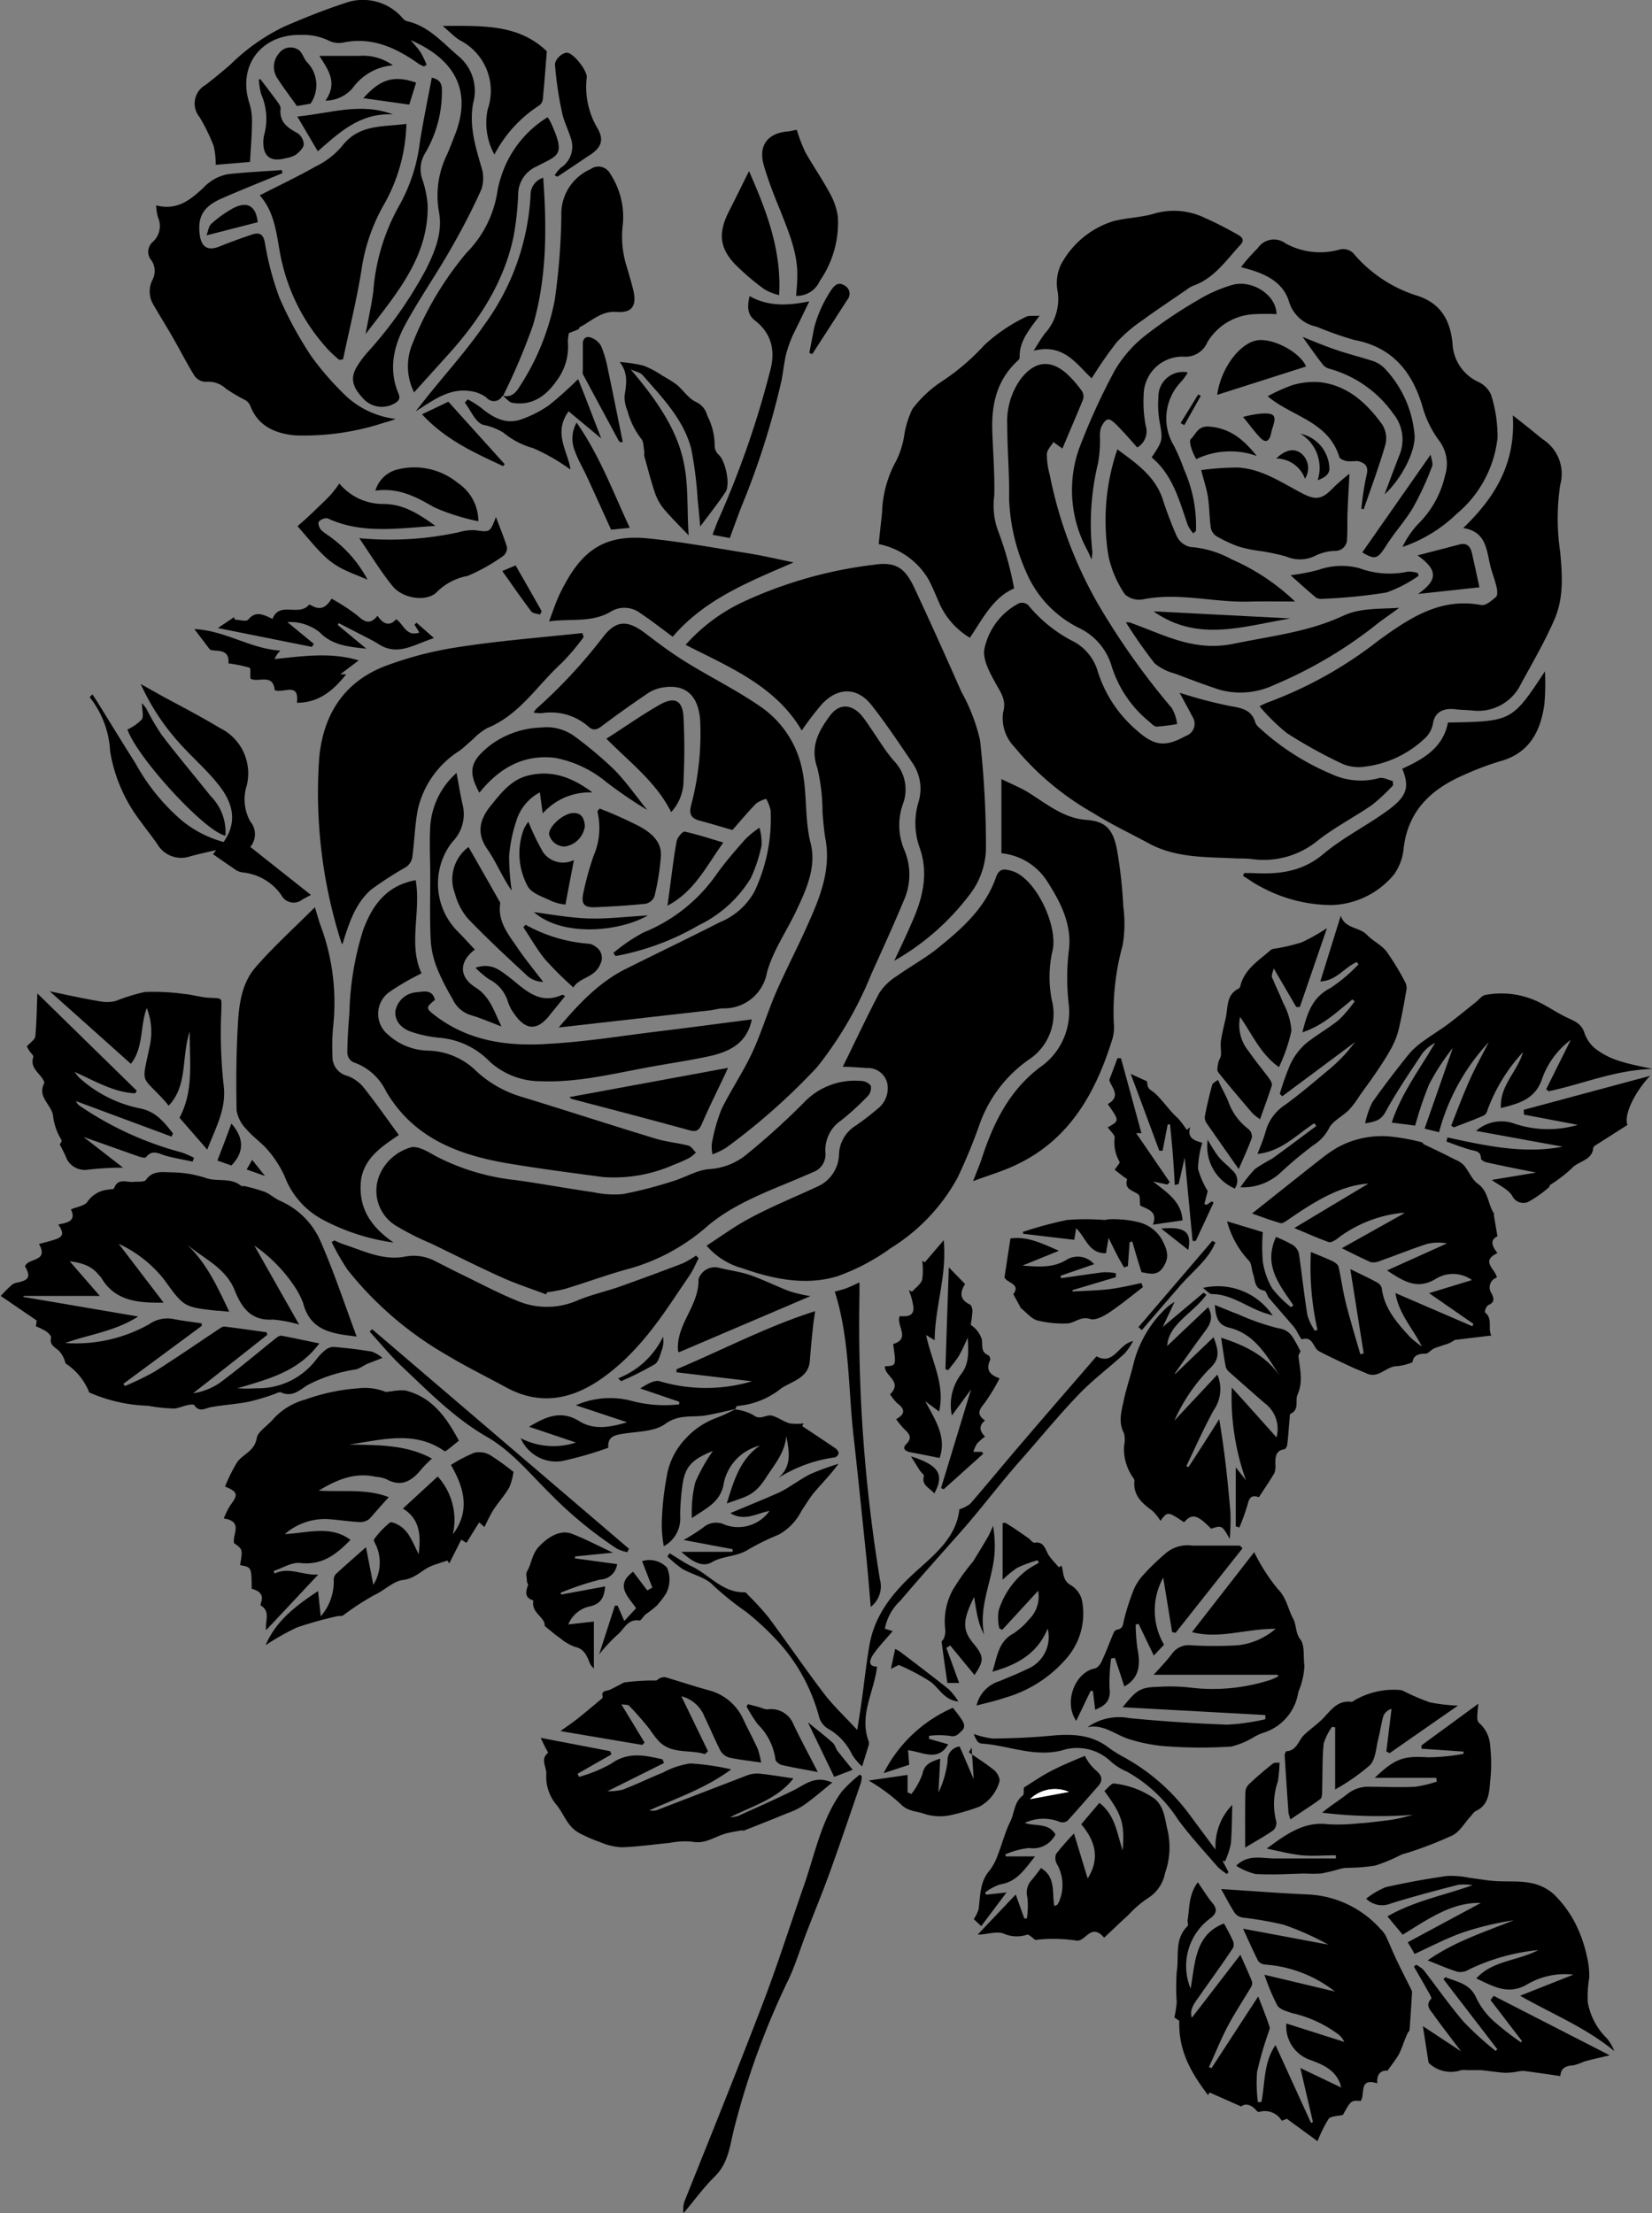 <svg id="Layer_1" data-name="Layer 1" xmlns="http://www.w3.org/2000/svg" viewBox="0 0 161.42 216.2"><rect x="0" y="0" width="161.42" height="216.2" fill="#808080" stroke="none"/><defs><style>.cls-1{fill:#fff;}</style></defs><title>rose2</title><g id="vcV2V4.tif"><path d="M316.89,378.11c.72,0,1.53.06,2.34.12a1.94,1.94,0,0,1,2,1.46,2.51,2.51,0,0,1-.89,2.48,25.74,25.74,0,0,1-2.18,1.68,3.45,3.45,0,0,0-1.64,2.84,3.54,3.54,0,0,1-2.18,3.15c-2.14,1-4.33,1.88-6.42,3-1.49.77-2.86,1.79-4.34,2.74a7.08,7.08,0,0,0,3.5,2.21c3,1.05,6.14,1.72,9.25.79a20.63,20.63,0,0,0,5.25-2.76,18.53,18.53,0,0,0,6.51-6.85,52.63,52.63,0,0,0,2.17-5.25,13,13,0,0,1,4.79-6.3,5.35,5.35,0,0,0,2.28-5.77,11.38,11.38,0,0,1,.05-4.86c.58-2.4-1.63-7.16-4-7.82-.8-.23-1.22-.23-1.54.68-1.06,3-3.35,5-5.68,6.88-1.24,1-2.67,1.77-4,2.72a5.54,5.54,0,0,0-1.71,1.66C319.22,373.25,318.07,375.71,316.89,378.11Z" transform="translate(-234.54 -273.9)"/><path d="M246.59,409.08l7.66-5.66,0-.25c-.93-.14-1.87-.24-2.79-.43a3.1,3.1,0,0,0-2.34.51,14.59,14.59,0,0,1-8.2,1.84c2.29-.84,4.79-1.1,7.12-2.59l-11.21-1.91v-.1h7.46c-1.17-1.35-2.21-2.54-3.24-3.74l-.33.26c1.26.19,2.55.27,3.45,1.41a2.35,2.35,0,0,1,.26.29c1.35,2.3,3.59,2.47,6.1,2.44l-4.39-5.75a12.12,12.12,0,0,1,4.47,3.54c1.91,2.65,1.92,2.64,5.14,3,.35,0,.7.06,1.19.09-1.14-2.39-2.19-4.72-4.11-6.54,1.67,1.38,3.78,2.29,4.64,4.45.69,1.73,1.63,3,3.73,2.86a12.75,12.75,0,0,1,2.57.49c-1.61-2.83-3.07-5.41-4.37-7.71a14.88,14.88,0,0,1,4,4.11,8.37,8.37,0,0,1,.76,1.49c.71,2.84,3.05,3,5.23,3.28-1.15-3.08-2.18-6.22-3.5-9.24a7.65,7.65,0,0,0-3.94-4c-.54-.23-1-.67-1.53-.89a17.42,17.42,0,0,0-2-.57c-.1,0-.24,0-.29,0-1-.84-2.23-.43-3.33-.74a11.06,11.06,0,0,0-3.47-.6c-.8,0-1.86-.24-2.52.73-.16.24-.81.16-1.23.2-.68.06-1.51-.41-1.89.62,0,.11-.4.1-.62.14a2.78,2.78,0,0,0-2,1.2c-.28.39-1,.47-1.6.73.55,1.14-.34,1.3-1.23,1.47.32.53.7,1.08-.14,1.4-.55.21-1.12.33-1.75.51,1,1.77-1.05,1.32-1.37,2.18.58,1,.42,1.36-.82,1.6a1.13,1.13,0,0,0-.55.29c-.33.29-.63.61-1,1l3.51,2.4s0,.25-.09.56a7.2,7.2,0,0,1,1,.49c.22.15.54.47.5.63-.17.74.38.92.78,1.29a2.74,2.74,0,0,1,.63,1.22,6,6,0,0,1,2.32,2.84,15.43,15.43,0,0,0,5.76,1.3,15.25,15.25,0,0,0,2.6.27c.4-.06.79-.23,1.19-.32.24-.05.65-.13.72,0,.51.74,1.07.28,1.65.18,1.21-.21,2.45-.29,3.65-.52a21.75,21.75,0,0,0,2.35-.69c.28-.08.63-.31.83-.22,1.09.49,1.81-.23,2.58-.72a15.09,15.09,0,0,1,4.79-1.54,5,5,0,0,0,.86-.45c.47-.21,1-.39,1.67-.67a3.45,3.45,0,0,0-1.05-.61c-1.23-.21-2.47-.35-3.71-.46a1.33,1.33,0,0,0-.81.3,5.16,5.16,0,0,0-.89.92,7.12,7.12,0,0,1-5.89,2.82,12.23,12.23,0,0,1-1.82,0c2.94-.87,5.95-1.6,8-4.38-1.27-.26-2.5-.53-3.73-.76-.15,0-.36.13-.5.24-1.84,1.47-3.64,3-5.52,4.39a6.34,6.34,0,0,1-2.58,1q3.63-2.85,7.25-5.71l-.07-.25c-1.38-.19-2.76-.39-4.15-.56-.13,0-.3.1-.43.19-2.12,1.41-4.22,2.86-6.37,4.22a28.54,28.54,0,0,1-2.89,1.4Z" transform="translate(-234.54 -273.9)"/><path d="M370.62,350.19c-.45-.11-.94-.39-1.33-.28a6.8,6.8,0,0,1-4.7-.42,24.25,24.25,0,0,1-7-4.5,1.29,1.29,0,0,1-.37-.45c-.35-1.29-1.31-1.48-2.48-1.67a45,45,0,0,1-4.94-1.3c.35.65.82,1.5,1.27,2.36a1.25,1.25,0,0,1-.67,1.86c-2,1.11-3.05,1-4.79-.55a12.49,12.49,0,0,1-3.86-5.93,4.85,4.85,0,0,0-2.54-2.86A13.89,13.89,0,0,1,335,333a.94.94,0,0,0-.87-.18,6.51,6.51,0,0,0-3.4,4.46c-.2,1,.51,2.31,1.08,3.34s1.07,1.66.75,2.86a4,4,0,0,0,1.08,3.36,27.5,27.5,0,0,0,7.72,6.48c1.76,1.11,3.66,2,5.5,3,2.69,1.43,5.65,1.28,8.56,1.44.49,0,1,0,1.47.06a8.3,8.3,0,0,0,6.32-1.74c1.68-1.34,3.63-2.33,5.41-3.56a18.51,18.51,0,0,0,2.05-1.92Z" transform="translate(-234.54 -273.9)"/><path d="M321.92,367.75a24.24,24.24,0,0,0,7.56-6.72,7.58,7.58,0,0,0,1.4-4.53,93.16,93.16,0,0,0-.58-10.3,17.77,17.77,0,0,0-1.82-4.72c-1.49-3.38-3-6.74-4.57-10.1-.93-2-1.82-2.64-4-2.31a42.2,42.2,0,0,0-13,3.74,17.44,17.44,0,0,0-5.38,4.08c4.27,2.18,8.79,4,11.35,8.37a30.25,30.25,0,0,1,2-2.61c1.56-1.64,3.43-1.63,4.82.13s2.76,3.82,4.08,5.77a4.44,4.44,0,0,1,.51,3.69,7.1,7.1,0,0,0,.07,4.35c1,2.71.29,5.22-.84,7.69C323.06,365.35,322.55,366.41,321.92,367.75Z" transform="translate(-234.54 -273.9)"/><path d="M289.13,374.27l14.75-1.67c.43-.05.84-.17,1.26-.2a4.24,4.24,0,0,0,4.34-3.5c.59-2.14,1.94-4.06,2.9-6.1s1.95-4.24,1.37-6.52-.34-4.7-.79-7a9.87,9.87,0,0,0-4.13-6.37c-2.36-1.63-5-2.92-7.41-4.43-1.3-.81-2.53-1.73-3.75-2.66-1.79-1.38-2.93-1.4-4.27.39a50.77,50.77,0,0,1-6.48,6.95,3.09,3.09,0,0,0-.24.35,5.87,5.87,0,0,0,.77.06,5.57,5.57,0,0,1,4.58,1.3c.48.44.84.32,1.34-.06,1.48-1.12,3-2.19,4.55-3.24a3.66,3.66,0,0,1,1.37-.51c2.24-.38,3.53.78,3.67,3.32a27.19,27.19,0,0,1-.89,8.18c-.22.86,0,1.28.82,1.5,1.07.28,2.13.61,3.22.92.73-.83,1.48-1.73,2.29-2.57a3.15,3.15,0,0,1,1-.48,4,4,0,0,1,.44,1.14,16.65,16.65,0,0,1-1.58,7.92,6.79,6.79,0,0,1-3.39,3c-3.12,1.59-6.28,3.1-9.41,4.67C292.93,370,291.06,372,289.13,374.27Z" transform="translate(-234.54 -273.9)"/><path d="M382.36,314.48c.29,4.67-1.72,8-4.85,11,2.33.36,2.27,2.25,2.69,3.84.18.66.43,1.29.59,2,.06.29.09.76-.07.89-.43.36-1,.87-1.45.79-4-.75-7,1.28-10,3.44a40,40,0,0,1-10.84,6.07,8,8,0,0,0-.82.38,19.3,19.3,0,0,0,2.67,2.62,46.63,46.63,0,0,0,5.42,3,4.06,4.06,0,0,0,2.21.28,10.35,10.35,0,0,0,5.91-2.82,2.57,2.57,0,0,0,.73-1.35c.16-1.15,1-1.57,2.17-1.44.55.07,1.11.07,1.66.12a4.63,4.63,0,0,0,4.78-2.6c1.13-2.07,2.32-4.11,3.26-6.27s.77-4.38.57-6.6a22.19,22.19,0,0,1,0-6.56,4,4,0,0,0-1.71-4.46C384.39,316.09,383.51,315.36,382.36,314.48Z" transform="translate(-234.54 -273.9)"/><path d="M288,400.13a14.25,14.25,0,0,0,1.73-.32c2.13-.64,4.22-1.43,6.37-2a19.6,19.6,0,0,0,7.68-4.24c2.63-2.16,5.79-3.29,8.86-4.59l1.35-.58a1.84,1.84,0,0,0,1.2-1.95,3.5,3.5,0,0,1,1.55-3.11,26.57,26.57,0,0,0,2.6-2.38,1.18,1.18,0,0,0,.29-1,1.25,1.25,0,0,0-1-.47,6.83,6.83,0,0,0-5.43,2,69.27,69.27,0,0,1-5.6,5.09,6.31,6.31,0,0,1-3.74,1.52c-1.22.09-2.38.83-3.6,1.19a40.94,40.94,0,0,1-4.84,1.25,9.51,9.51,0,0,1-2.9-.18c-2.52-.36-5-.82-7.55-1.18a21.94,21.94,0,0,1-7.86-2.35c-.74-.42-1.69-1-2.39-.86a4.75,4.75,0,0,0-3,2.5,4,4,0,0,0,1.69,5.27,26.33,26.33,0,0,0,3.23,1.62c2.3,1.11,4.58,2.26,6.91,3.31,1.41.64,2.9,1.12,4.35,1.67Z" transform="translate(-234.54 -273.9)"/><path d="M359.22,394.73c-1.27,2.78.35,4.69,1.7,6.68l-.24.18a11.1,11.1,0,0,1-1.84-1.85,7.3,7.3,0,0,1-.91-2.62,18,18,0,0,1,0-2.86l-3.49-1.06a9,9,0,0,0,2.14,3.86c.27.29.25.85.4,1.28.22.62.1,1.45,1.07,1.63.2,0,.3.49.48.72.81.95,1.64,1.89,2.45,2.84a4.32,4.32,0,0,1,.36.58c.14.22.35.64.42.62,1.09-.34,1.08.85,1.66,1.16,1.06.56,2.16,1.06,3.24,1.57.48.22,1,.41,1.45.62,1.17.51,1.89-.76,3-.73a5.48,5.48,0,0,0,1.45-.38c.07-.64.55-.85,1.29-.84.25,0,.5-.36.78-.49s.73-.26,1.1-.39a2.7,2.7,0,0,0,.95-.46l3.58-.43c-.37-.72.18-1.65-.63-2.27a1,1,0,0,1,.32-.7c.68-.27.56-.69.32-1.17a1,1,0,0,1,.53-1.52c-.1-.8-1.66-1.6.06-2.39-.49-.63-.8-1.27,0-1.64-.13-.75-.24-1.4-.35-2.06,0-.06,0-.14,0-.19-.6-.91-.52-2.14-1.56-2.88-.58-.41-.87-1.21-1.35-1.79a2.44,2.44,0,0,0-.86-.57c-1-.51-2-1-3.05-1.49-.08,0-.12-.19-.19-.2a20.82,20.82,0,0,0-3-.56,9,9,0,0,0-5.33,1.09,14.36,14.36,0,0,0-1.45,1c-2.27,1.78-4.52,3.58-6.84,5.42.91.32,1.83.67,2.78.94.18.06.47-.15.68-.29,2.54-1.75,5.13-3.4,7.91-3.57l-7.24,4.34c1.29.54,2.31,1,3.36,1.37.2.08.56-.13.78-.29a12.51,12.51,0,0,1,6.28-2.55l.37,0-6.15,3.44c1.14.56,2,1,2.82,1.36a1.64,1.64,0,0,0,1-.15c1.51-.53,3-1.14,4.51-1.63a4.89,4.89,0,0,1,1.95-.05L370.07,398c1.53,1,2.89,1.94,4.72.85a3.19,3.19,0,0,1,3.58.09l-4.19,1.28,4.33,3-.11.23-7.51-3.24c.34,2.08,1.72,3.47,2.58,5.22a10.11,10.11,0,0,1-1.14-.91c-1.27-1.38-2.52-2.78-2.77-4.76a.9.9,0,0,0-.43-.57c-.77-.42-1.57-.79-2.65-1.32.46,2.89.88,5.56,1.31,8.23l-.33.09c-.48-1.68-1-3.35-1.41-5-.3-1.17-.45-2.38-.72-3.55-.05-.22-.36-.43-.6-.55-.62-.29-1.26-.54-2.1-.89a27.75,27.75,0,0,0,.64,7.59l-.25.11a5.64,5.64,0,0,1-.73-1.53c-.33-2-.53-4-.83-6a1.38,1.38,0,0,0-.59-.85A12.91,12.91,0,0,0,359.22,394.73Z" transform="translate(-234.54 -273.9)"/><path d="M357.48,468.92l-4.56,7-.25-.1c.61-1.33,1.15-2.69,1.84-4s1.54-2.57,2.3-3.87a.66.66,0,0,0,.05-.53c-.3-.75-.64-1.49-1.12-2.57L351,471c-.29-.82.33-1.53.85-2.27,1.06-1.53,2.15-3,3.19-4.58a.94.94,0,0,0-.05-.71c-.25-.57-.56-1.11-.85-1.65-2.82,1.09-2.81,3.73-3.26,6.37a5.78,5.78,0,0,1,2-6.93c.6-.51.58-.9.11-1.46s-.89-1.27-1.41-2c-.91,1.22-.8,2.52-1,3.73,0,.18.09.46,0,.55-1.32,1.26-.81,3-1.06,4.45a22,22,0,0,0,0,3,11.44,11.44,0,0,1-.23,1.47l.48.33c-.1,3,1.23,5.17,2.81,7.26l.15-.26,3.09,1.37c.41-.35,1-.18,1.48.39.07.07.18.17.25.15a1.92,1.92,0,0,1,2.22.83c0,.06.45-.15.51-.17l3,2.19a13.42,13.42,0,0,1,1.08-2.18c.21-.28.83-.25,1.4-.39.79-1.42.79-1.42,1.73-1.36.48-.62-.25-2.31,1.63-1.72-.09-1,.44-1.29,1-1.24.44-.62.8-1.08,1.1-1.58a9.26,9.26,0,0,0,.48-1.17c.12-.31.25-.62.38-.92.05-.11.19-.2.19-.31.09-1.2.17-2.4.24-3.61a.54.54,0,0,0-.05-.28c-.46-.94-.94-1.86-1.39-2.8s-.72-1.65-1.11-2.47a2.75,2.75,0,0,0-.53-.7,10.13,10.13,0,0,0-7-3.37c-2.84-.12-5.68-.35-8.57-.53.43.77.84,1.58,1.34,2.35a1.23,1.23,0,0,0,.79.44,34.11,34.11,0,0,1,4,.7,27.23,27.23,0,0,1,4.34,1.94L356,462.3c.57,1.23,1,2.22,1.48,3.16a1,1,0,0,0,.72.35,12.49,12.49,0,0,1,6.78,2.63l-6.89-1.64a21,21,0,0,0,1.26,3c.24.39.91.57,1.42.74a12.1,12.1,0,0,1,4.51,2.06,2,2,0,0,1,.61.76l-5.66-1.8a3.47,3.47,0,0,0,2.35,3.57c1.28.46,2.45,1,2.93,2.37,0,.12.07.24.09.32l-4-1.91,1.23,5.28-.19.08-3.47-7.6c-1.19,1.73-1,3.73-1.38,5.57h-.34a14.56,14.56,0,0,1-.08-2.94,34.58,34.58,0,0,1,1.1-3.82c.06-.2.18-.43.12-.6C358.3,471,357.94,470.09,357.48,468.92Z" transform="translate(-234.54 -273.9)"/><path d="M291.44,335.74c-4,.43-8,.74-11.91,1.34a35.3,35.3,0,0,0-7.29,1.86c-4.07,1.54-6.12,4.75-6.51,9a48.14,48.14,0,0,0,2.15,18,1,1,0,0,0,.12.2c.62-2,1.25-4,2.82-5.35a34.24,34.24,0,0,1,3.41-2.2,1.51,1.51,0,0,0,.59-.91c.22-1.59.25-3.2.56-4.77a9.22,9.22,0,0,1,4.07-5.68c.47-.35.88-.77,1.33-1.14a5.86,5.86,0,0,1,1.39-1.08c3.16-1.29,4.89-4.2,7.27-6.36a22.5,22.5,0,0,0,2.13-2.52Z" transform="translate(-234.54 -273.9)"/><path d="M304.16,386.66a7.3,7.3,0,0,0,1.34-.65,62.73,62.73,0,0,0,8.89-7.88A36.75,36.75,0,0,0,319.7,369c1.09-2.41,2.19-4.82,3.21-7.27a6.17,6.17,0,0,0,0-4.79,6.16,6.16,0,0,1-.14-4.51,4,4,0,0,0-.87-4.19c-.88-1-1.59-2.23-2.38-3.35a12.49,12.49,0,0,0-.8-1.11c-1-1.13-2.17-1.17-3.06,0-1.12,1.51-2,3.05-1.25,5.16a18.77,18.77,0,0,1,.5,4.35c.08.84.13,1.69.28,2.52.55,2.94-.45,5.57-1.61,8.15-1,2.3-2.19,4.54-3.2,6.85-.84,1.94-1.45,4-2.34,5.91s-2.07,3.64-3,5.53a17.25,17.25,0,0,0-.95,3.38A3.65,3.65,0,0,0,304.16,386.66Z" transform="translate(-234.54 -273.9)"/><path d="M273,395.28c-2.16-1.5-3.33-3.21-3.22-5.67s2-3.66,3.73-4.84c-1.17-1.59-2.27-3.18-3.47-4.68A3.71,3.71,0,0,0,268.5,379a1.9,1.9,0,0,1-1.47-1.94,20.66,20.66,0,0,1,.07-2.95,21.59,21.59,0,0,0-1.31-10c-.14-.43-.26-.86-.48-1.59-2,2-4.05,3.85-5.81,5.88-1.35,1.56-1.62,3.65-1.72,5.65-.16,2.77-.18,5.55-.12,8.33a3.43,3.43,0,0,0,.95,1.82c.63.75,1.48,1.31,2.11,2.06a10.47,10.47,0,0,1,1.63,2.54A8,8,0,0,0,266,393,20.83,20.83,0,0,0,273,395.28Z" transform="translate(-234.54 -273.9)"/><path d="M275.16,359.88c-2.84.51-4.23,2.43-5.13,4.85a29.31,29.31,0,0,0-1.35,8.11c-.1,1.3-.2,2.61-.2,3.92a1.09,1.09,0,0,0,.55.89,5.52,5.52,0,0,1,3.23,2.85c2.7,4.61,7.13,6.24,12,7.06,3.06.51,6.15.91,9.22,1.32a14.39,14.39,0,0,0,6.91-1.21,13.74,13.74,0,0,0,1.52-.67,3.41,3.41,0,0,0,.63-.52c-.24-.23-.45-.6-.73-.67-1.08-.28-2.2-.37-3.26-.7-4.38-1.33-8.73-2.75-13.11-4.09a11.09,11.09,0,0,1-4.6-2.72,6.94,6.94,0,0,0-4.47-1.77,6,6,0,0,1-3.92-1.57,2.62,2.62,0,0,1,.17-4.18,25.42,25.42,0,0,1,3.11-1.8C274.41,366.16,275.69,363,275.16,359.88Z" transform="translate(-234.54 -273.9)"/><path d="M262.08,290.51c-1.74.13-3.5.21-5.24.4a4.35,4.35,0,0,0-2.43,1.34c-1.21,1.11-2.53,2.26-4.61,1.71a5.68,5.68,0,0,0,.16,1.13,2.09,2.09,0,0,1-.49,2.44,1.27,1.27,0,0,0-.16,1.77,1.84,1.84,0,0,1,.12,1.95,2.51,2.51,0,0,0,.12,2.45c.6,1.05,1.25,2.07,1.85,3.12.73,1.27,1.39,2.58,2.16,3.82a1.41,1.41,0,0,0,1.06.56,2.53,2.53,0,0,1,2,.67,16.59,16.59,0,0,0,1.88,1.11,1.19,1.19,0,0,1,.49.55c.76,2,2.43,2.72,4.4,2.9a25,25,0,0,0,8.71-1.25,7.05,7.05,0,0,0,1.1-.36,8.59,8.59,0,0,1-5.22-2.6,28,28,0,0,1-3-3.49,36.53,36.53,0,0,1-3.14-5.76,28.78,28.78,0,0,1-1.42-5.38c-.16-.81-.51-1-1.19-.8-1.08.36-2.16.75-3.22,1.18s-1.73.17-1.93-1c-.28-1.8.26-2.85,2.05-3.65,2-.88,4-1.67,6-2.5Z" transform="translate(-234.54 -273.9)"/><path d="M272.53,420.15c-2.2-.86-4.54-.49-6.85-.64,1.74-1.05,3.51-1.82,5.59-1.35a3.29,3.29,0,0,1,1,.22c1.51.85,2.55.16,3.48-1a12.16,12.16,0,0,1,1-1c-2.61-1.42-5.36-1.29-8.08-1.38,3.16-.43,6.37-1.43,9.34.68a3.43,3.43,0,0,0,.37-.24l1-.81c-1.21-2.25-2.6-4.25-5.22-4.9a4.78,4.78,0,0,0-1.35.08c-.25,0-.54.12-.73,0a5.53,5.53,0,0,0-2.59-.29,19.39,19.39,0,0,0-5.11,1.09,6.54,6.54,0,0,0-3.08,1.84c-.55.68-1.57,1.29-1.67,1.91-.21,1.31-1.33,1.56-1.91,2.36a16.13,16.13,0,0,0-1.19,2.39c1.26.53,1.31.78.5,1.85a7.92,7.92,0,0,0-.62,1.27c1.94.3.81,1.55,1,2.41.85.6.85.6.59,2.15,1.12.2,1.12.2,1.13,2.3.71.2,1.26.56.88,1.46,0,.05,0,.17,0,.18,1,.56.41,1.52.53,2.41,1.71-1.81,3.32-3.54,5.1-5.43-1.56.09-2.87-.79-4.27-.1l-.09-.25c.87-.28,1.77-.88,2.6-.78,2.18.25,3.57-.89,4.91-2.26-1.94-1.44-4.1-.69-6.42-.56a5.94,5.94,0,0,1,4.33-1.46c1,.08,2,.23,2.94.28a1.43,1.43,0,0,0,1-.31C271.19,421.66,271.82,420.91,272.53,420.15Z" transform="translate(-234.54 -273.9)"/><path d="M302.55,396.55a9.39,9.39,0,0,1-1.3.76q-3.06,1.17-6.15,2.27c-1.35.47-2.77.79-4.09,1.33a7.41,7.41,0,0,1-5.75.13c-2-.8-3.85-1.8-5.76-2.72-.83-.4-1.64-.83-2.46-1.24a4.47,4.47,0,0,0-2.93-.43c-2.14.41-4-.55-6-1.2-.31-.11-.6-.25-.9-.38l-.26.16a22,22,0,0,0,1.56,2.72,34.07,34.07,0,0,0,9.64,8.29c1.93,1.16,4,2.18,5.95,3.24,3.16,1.68,6.15,1.16,9-.76,3.16-2.14,5.4-5.13,7.48-8.26.49-.73,1-1.45,1.48-2.2.29-.46.5-1,.75-1.45Z" transform="translate(-234.54 -273.9)"/><path d="M332.39,350v7.25a6,6,0,0,1,4.54,2.85c1.28,2,2.37,4.18,2.05,6.63a22.43,22.43,0,0,0,0,5.37,6.58,6.58,0,0,1-2.84,6.07c-3,2.28-4.53,5.42-5.66,8.86-.21.65-.48,1.27-.86,2.25,1.58-.59,3-1,4.26-1.62,5.24-2.49,7.76-7.1,9.38-12.35a4.25,4.25,0,0,0,.11-1.47,24.58,24.58,0,0,1,.86-7.58,12.39,12.39,0,0,0,.07-3.8,45.52,45.52,0,0,0-.6-5.47c-.39-2.12-1.14-2.86-3-3-2.22-.15-3.9-1.57-5.71-2.7C334.21,350.82,333.33,350.47,332.39,350Z" transform="translate(-234.54 -273.9)"/><path d="M320.4,327.05a7.29,7.29,0,0,1,4.8,3.34c.48.85.82,1.78,1.23,2.67a7.45,7.45,0,0,0,2.88,3.14c1.27-1.89,2.27-3.93,4.32-4.82a32.43,32.43,0,0,0-1.51-5.48,7.1,7.1,0,0,1-.43-3.56c.06-2.09-.12-4.19-.19-6.29-.09-2.62.42-5,2.46-6.89.09-.08.21-.21.21-.32-.05-1.6.93-2.73,1.95-4.1-.59.05-1.07-.05-1.37.13a16.52,16.52,0,0,0-4,2.71,22,22,0,0,1-4.23,3.61,11.48,11.48,0,0,0-2.82,2.65,9,9,0,0,0-.83,2.75,9,9,0,0,1-.73,2.27,11.06,11.06,0,0,0-1.41,5.06C320.63,324.93,320.51,325.93,320.4,327.05Z" transform="translate(-234.54 -273.9)"/><path d="M355.8,300c2.05.51,4,1.25,4.67,3.29a3.52,3.52,0,0,0,2.71,2.52,33.11,33.11,0,0,0,3.69,1.3c3.7.69,5.65,3.09,6.65,6.46a10.21,10.21,0,0,0,1.6,3.32,3.76,3.76,0,0,1,.62,3.45,9.59,9.59,0,0,1-2.63,4.74,8.76,8.76,0,0,0-1.53,2.25,14.18,14.18,0,0,0,5.29-3.23,11.28,11.28,0,0,0,4-7.45,13.56,13.56,0,0,0-.64-4.2,2.5,2.5,0,0,0-1.28-1.26,4.34,4.34,0,0,1-2.48-3.73c-.22-2.3-1.17-4-3.6-4.72a13.39,13.39,0,0,1-5.93-3.91,1.41,1.41,0,0,0-1.55-.54,7,7,0,0,1-5.23-.61,1.9,1.9,0,0,0-2.73.47c-.3.3-.6.61-.88.93S356.09,299.62,355.8,300Z" transform="translate(-234.54 -273.9)"/><path d="M255.62,290l3.35-.28c.07-1.34.18-2.54.19-3.75a5.88,5.88,0,0,0-.23-1.92c-1.23-3.69,1.11-6.81,5-6.74a5.81,5.81,0,0,1,2.7.54,2.23,2.23,0,0,0,1.33.23c2.89-.64,5.27.48,7.53,2.08a3.54,3.54,0,0,0,.48.23l.26-.16a12.55,12.55,0,0,0-.56-1.17c-.26-.4-.59-.76-1-1.24,4.24,1.84,6,4.87,4.37,9.13-.27.7-.53,1.41-.84,2.09a9.06,9.06,0,0,0-.77,5.55c.38,2-.39,3.88-1.28,5.65a40.49,40.49,0,0,1-5.72,8.1,9.23,9.23,0,0,0-1,1.35c-.68,1.13-.49,2,.62,3.16a2.45,2.45,0,0,0,3,.48c.48-.25.63-.54.42-1-1-2.4-.45-4.68.71-6.8,1.36-2.49,3-4.84,4.4-7.3,1.09-1.9,2.11-3.84,3-5.84a3.47,3.47,0,0,0,0-2.16c-.6-2.05-1.21-4.05-.81-6.25a4.41,4.41,0,0,0-1.38-4.55c-1.6-1.34-2.95-3-5.12-3.47a.84.84,0,0,1-.39-.29,5.11,5.11,0,0,0-5.68-1.45c-2,.65-3.95,1.44-5.9,2.28a19.59,19.59,0,0,0-5.23,3.69c-.79.69-1.6,1.35-2.43,2a2.08,2.08,0,0,0-.6,3.15,18.6,18.6,0,0,1,1.37,2.8A7.66,7.66,0,0,1,255.62,290Z" transform="translate(-234.54 -273.9)"/><path d="M335.54,308.16c2.93-.74,4.16,1.29,5.67,2.7a40,40,0,0,1,2.44-3.52,14.9,14.9,0,0,1,2.6-2.21c1.37-1,2.79-1.94,4.19-2.9a2.94,2.94,0,0,1,.67-.41c2.07-.72,3.23-2.49,4.63-4,.48-.51.1-.8-.26-1-1-.57-2.07-1.13-3.14-1.6a6.94,6.94,0,0,0-5-.46c-1.27.39-2.66.4-4,.74a8.75,8.75,0,0,0-5.16,4.3,4.28,4.28,0,0,0-.28,2.65,5,5,0,0,1-1.24,4C336.3,306.91,336,307.42,335.54,308.16Z" transform="translate(-234.54 -273.9)"/><path d="M268.06,309c.61-2.9,1.33-5.79,1.8-8.72a18,18,0,0,1,2.28-6.54,16.82,16.82,0,0,0,2.11-7.74c-2.28.32-4.65,0-6.31,2.2a7.84,7.84,0,0,1-2.54,1.95c-1.76,1-3.6,1.87-5.48,2.83,1.75,2,1.63,4.5,2.23,6.78a18.87,18.87,0,0,0,4.46,8.3,12.58,12.58,0,0,0,1.09,1Z" transform="translate(-234.54 -273.9)"/><path d="M340.8,442.62c1.58-.33,2.71.74,4.05,1.16a16.17,16.17,0,0,0,4,.73,45.59,45.59,0,0,0,6,0,8.08,8.08,0,0,0,2.34-1,5.55,5.55,0,0,1,.71-.32,4.93,4.93,0,0,0,3.5-4,7.62,7.62,0,0,0,.6-2.57c-.13-.87.06-2-.41-2.59s-.37-1.43-.69-2c-.53-1-.65-2.07-1.53-2.94a18.57,18.57,0,0,1-2.28-3.57l-6.08,7.81c2.67.71,5.25-.34,8.17-.32a6.78,6.78,0,0,1-3.72,1.61,40.09,40.09,0,0,1-4.52,0,2,2,0,0,0-1.92.88c-.47.61-1,1.17-1.76,2h12.13l.05.15a6.51,6.51,0,0,1-.71.33,18.31,18.31,0,0,1-8.05.75,18.19,18.19,0,0,0-2.86-.06c-1.87.06-2.13.22-3.59,2l13.95.76,0,.41a21.56,21.56,0,0,1-3.7.53q-4.81-.17-9.6-.64A5.36,5.36,0,0,0,340.8,442.62Z" transform="translate(-234.54 -273.9)"/><path d="M312.07,447.62c-1.27-.18-2.33-.37-3.4-.47a2.86,2.86,0,0,0-1.22.21l-8.78,3.38a1.54,1.54,0,0,1-.68,0c2.69-1.2,5.5-2.16,8-4a23.75,23.75,0,0,0-4-.58,8,8,0,0,0-2.65.88c-1.33.54-2.62,1.17-3.95,1.68a5.74,5.74,0,0,1-1.49.15l5.52-2.75-.14-.36c-1.71-.39-3.37-.78-5.05.44a13.81,13.81,0,0,1-3.11,1.27l-.15-.3,3.31-1.89-.12-.32-6.79-1.3c.21.43.35.74.51,1.05a3.79,3.79,0,0,1,.22.41c-.81.61-.13,1.41-.18,2.09a4.25,4.25,0,0,0,1,3c.47.57.77,1.28,1.22,1.87a3.15,3.15,0,0,0,1,.88,15.23,15.23,0,0,0,2.07.9,6.13,6.13,0,0,0,2.05.49c1.58-.05,3.15-.28,4.72-.43a7.69,7.69,0,0,1,2.18-.12c1.31.28,2.27-.54,3.39-.82.48-.12,1-.2,1.45-.28.09,0,.2.05.28,0,1.39-.55,2.77-1.09,4.14-1.66a7,7,0,0,0,1.56-.74c1-.68,1.86-1.45,2.88-2.27-1.64-.74-2.61.16-3.71.72-1.81.9-3.67,1.71-5.52,2.55a4,4,0,0,1-.76.12C308.16,450.27,310.47,449.66,312.07,447.62Z" transform="translate(-234.54 -273.9)"/><path d="M349.29,412.67a17.37,17.37,0,0,1,3.37-5c1-.92,1.06-1.6.46-3.15l-3.71,3.56h-.09c.91-1.29,1.81-2.58,2.75-3.85.54-.74,1.18-1.42.52-2.64l-4,3.79c.11-2.12,2.51-3.19,3.83-5l-.27-.21-4,3.36,1.16-2.46a6.12,6.12,0,0,0-.74.53,11.34,11.34,0,0,0-3.2,5.23c-.28,1.22-.71,2.46-1,3.73-.21,1.1-.62,2.2,0,3.35a2.79,2.79,0,0,1,0,1.25,4.89,4.89,0,0,0,.95,3.17.46.46,0,0,1,.06.28c-.11,1.38.75,2.13,1.74,2.85a4.85,4.85,0,0,1,.81,1c.7-.93.7-.93,2.31.14.77-.88,1.28-.76,2.64.63,1.06-.34,1.06-.34,1.82,1a21.78,21.78,0,0,0,.07-2.55c-.25-3-.56-6-1.1-9.15q-1.47,2.34-3,4.68l-.21-.09c.88-1.84,1.7-3.7,2.68-5.48a3.58,3.58,0,0,0,.35-3.46Z" transform="translate(-234.54 -273.9)"/><path d="M396,378.32c-1.07-.25-2.15-.43-3.19-.77a7.5,7.5,0,0,1-2.25-1.11,3.38,3.38,0,0,1-1.19-1.61c-.28-.91-.93-1.17-1.67-1.51-1-.46-1.9-1.11-2.9-1.58a8.36,8.36,0,0,0-5.12-.65c-.34.06-.62.45-.92.69-.88.7-1.75,1.42-2.65,2.1-.71.53-1.47,1-2.19,1.51a8.68,8.68,0,0,0-1.6,1.34c-1.28,1.58-2.52,3.19-3.69,4.85a8.45,8.45,0,0,0-.7,2.05c.95-.15,1.56-.29,2-1.13,1.1-2,2.36-3.85,3.61-5.73a4,4,0,0,1,1.22-1c-1.47,2.55-3.28,4.89-4.23,7.79l2.29.29a35.29,35.29,0,0,1,1.35-4,22.05,22.05,0,0,1,2.33-3.59l-2.76,7.89,1.41.35a20.7,20.7,0,0,1,4.86-8.8c-.68,1.33-1.41,2.64-2,4s-1.12,2.76-1.67,4.15l.24.18c1-.38,2-.75,2.94-1.16a.84.84,0,0,0,.36-.52,16.94,16.94,0,0,1,3.47-5.67c-.52,1.88-2.29,3.26-2.15,5.46,1.7-.44,3.32-.83,4-2.8a8.12,8.12,0,0,1,2.82-3.86l-2.4,4.82.24.2C389.17,379.8,392.39,378.41,396,378.32Z" transform="translate(-234.54 -273.9)"/><path d="M378.43,458.05c-2.79,1-5.71,1.54-8.32,3.05l1.49,1.79c2.44-1.5,4.82-3.2,7.63-3.1l-7.14,3.84.42.69.25.45c1.56-.71,3.08-1.52,4.69-2.09a29.37,29.37,0,0,1,5-1.2c-2.83,1.14-5.76,2.06-8.41,3.92,1.08.42,2,.84,2.95,1.12a1.59,1.59,0,0,0,1.08-.23,20,20,0,0,1,6.78-1.9c-2.09,1.09-4.44,1-6.06,2.77,1.6.74,3.05,1.65,4.89.63a7.28,7.28,0,0,1,4.6-1l-5.21,2.06c3.24,1.84,6.41,3.1,9.21,5.41a4.73,4.73,0,0,0-.73-1.25,6.48,6.48,0,0,1-1.87-3.56,11.22,11.22,0,0,1,.15-2.36,8.09,8.09,0,0,0-.23-2.08,13.32,13.32,0,0,0-1.11-3.18,11,11,0,0,0-2.12-2.89c-1.74-1.55-3.73-1.17-5.7-1.29-.86-.05-1.7-.22-2.56-.32a9,9,0,0,0-2.18-.18c-2,.29-4,.64-6,1.1a7.92,7.92,0,0,0-1.9,1.12,2.22,2.22,0,0,0,2.41.47c2.18-.68,4.39-1.26,6.6-1.83A5.29,5.29,0,0,1,378.43,458.05Z" transform="translate(-234.54 -273.9)"/><path d="M357.41,386.62c2.33-.24,3.81-1.86,5.55-3l.2.27c-1.44,1.07-2.87,2.15-4.33,3.2a17.18,17.18,0,0,0-1.66,1,13.45,13.45,0,0,0-1.43,1.79,5.42,5.42,0,0,0,4.05-1.55,39,39,0,0,1,3.12-2.59,4.32,4.32,0,0,0,1.47-1.58c.35-.77,1.38-1.22,2-1.87a9.41,9.41,0,0,0,1-1.34c.54-.76,1.1-1.51,1.62-2.28s1.07-1.6,1.52-2.44a7.59,7.59,0,0,0,.72-1.91c.29-1.24.51-2.5.73-3.75a1.14,1.14,0,0,0-.14-.75,23.88,23.88,0,0,0-1.83-3c-.5-.63-1.32-1-1.88-1.59-.73-.79-2.17-.59-2.57-1.88l-2,6.42c1.55-.05,2.35-1.36,3.55-1.89l.19.21a15.51,15.51,0,0,1-2.76,2.33c-1.78.91-2.26,2.46-2.73,4.32,2-.65,3.39-2,4.88-3.21l.23.18a12.89,12.89,0,0,1-1.54,1.81c-1.07.87-2.3,1.53-3.34,2.41a6.28,6.28,0,0,0-1.44,2,26.13,26.13,0,0,0-1,2.82l.24.24,7.15-5.32c-.45.53-.8,1-1.2,1.41a16.48,16.48,0,0,1-1.29,1.22c-1.46,1.21-2.9,2.46-4.44,3.57a4.51,4.51,0,0,0-1.84,2.54C358,385.19,357.71,385.84,357.41,386.62Z" transform="translate(-234.54 -273.9)"/><path d="M338.35,317.72c.6-1.43,1.31-3.08,2-4.75a1,1,0,0,0-.08-.85,10.94,10.94,0,0,0-1.48-1.7c-1.64-1.47-3.21-1.23-4.54.54a7.08,7.08,0,0,0-1.29,4.45c0,2.39.22,4.78.18,7.17a19.17,19.17,0,0,0,1.71,7.29,10.8,10.8,0,0,0,5.22,5.42,6,6,0,0,1,3.08,3.65,11.33,11.33,0,0,0,3.69,5.46c.22.19.48.48.72.48a19.13,19.13,0,0,0,2-.25,4.29,4.29,0,0,0-.51-1.55,71.92,71.92,0,0,1-7.32-10.35,41.7,41.7,0,0,1-4.62-12.46,7.42,7.42,0,0,1-.28-2c0-.41.42-.8.64-1.19Z" transform="translate(-234.54 -273.9)"/><path d="M379,440.32l-5.56,4.07v.33l4.1.28,0,.22a19.93,19.93,0,0,1-3.43.34c-2.39-.15-3.23.08-5.24,2h6l.07.37a11.88,11.88,0,0,1-2.16.51c-1.44.07-2.89,0-4.33,0a3.24,3.24,0,0,0-2.26.71c-.79.62-1.66,1.14-2.46,1.82a45.65,45.65,0,0,0,8.9.21c-.57.14-1.13.3-1.7.41s-1.17.17-1.76.24-1.24.15-1.86.18a18.24,18.24,0,0,1-3,.09c-2.31-.29-4,.9-6,2.38,1.31.26,2.36.55,3.43.65s2.22,0,3.33,0v.31c-2,0-4,0-6,0-1.26,0-2.56-.44-3.74.71a6.17,6.17,0,0,0,1.89.81c1.58.09,3.17,0,4.75-.05a15.21,15.21,0,0,0,1.66,0,17,17,0,0,0,1.71-.41,4.83,4.83,0,0,1,.66-.14,18.72,18.72,0,0,0,2.91-.22,16.41,16.41,0,0,0,2.58-1.08c.25-.1.53-.14.79-.24a38.07,38.07,0,0,0,4.2-1.64c.72-.38,1.19-1.24,1.78-1.88.16-.17.29-.4.48-.49,1.28-.59,1.31-1.81,1.41-2.93a15.45,15.45,0,0,0,0-3.4,3.19,3.19,0,0,0-1.1-2.29.7.7,0,0,1-.16-.51C378.89,441.28,378.93,440.9,379,440.32Z" transform="translate(-234.54 -273.9)"/><path d="M340.19,452.1c1.35,1.61,1.87,3.3.63,5.3L339.48,453a26.66,26.66,0,0,0-1.75,2,1.2,1.2,0,0,0,.06.94,4.15,4.15,0,0,1,.25,3.68,1.86,1.86,0,0,1-.19.34s-.11.05-.29.13c-.24-1.3.17-2.83-1.3-3.71-.31.4-.61.82-.95,1.21a1.81,1.81,0,0,0-.37,1.71,8.69,8.69,0,0,1-.06,2l-.25,0c-.27-.74-.53-1.47-.84-2.34l-3.72,3.92c.91,0,1.94-.4,2.63-.06a3.16,3.16,0,0,0,2.22.06c.21,0,.49.32.78.52a14.87,14.87,0,0,1,4,.06c.92.17,1.42-1.8,2.73-.28.81-.76,1.58-1.5,2.38-2.23a10.31,10.31,0,0,1,2-1.7,3.68,3.68,0,0,0,1.57-2.38,7.55,7.55,0,0,0,.25-4.18c-.27-1-.28-2.3-1.32-3.12a8.51,8.51,0,0,0-3.91-1.45c-.26-.05-.64.48-.95.73,1.71,2.32,2,3.15,1.79,5.81-.55-1.62-.7-3.44-2.28-4.65Z" transform="translate(-234.54 -273.9)"/><path d="M385.5,339.48c-3.23,4.89-3.23,4.89-9.48,5-.47,2.47-2.4,3.57-4.46,4.51.71,1.78.5,2.67-1.4,4.06-2.05,1.5-4.38,2.65-6.32,4.28-2.11,1.77-4.43,2-7,1.85-.24,0-.49,0-.73,0l-.11.28c.59.36,1.15.78,1.76,1.08a14.58,14.58,0,0,0,6.88,1.77,8.22,8.22,0,0,0,6.12-3,5.21,5.21,0,0,0,.94-2.61c.45-3.65,2.73-5.74,5.88-7.1a27.65,27.65,0,0,1,3.58-1.35c2.82-.79,3.9-2.9,4.28-5.51A23,23,0,0,0,385.5,339.48Z" transform="translate(-234.54 -273.9)"/><path d="M312.09,328.84c-1.46-.3-2.9-.64-4.37-.88-3.3-.53-6.59-1.14-9.9-1.47-4.65-.46-6.72,1.6-8.58,5.42-.4.82-.67,1.7-1.05,2.69,2.13-.3,4.21.17,6.11-1a2.56,2.56,0,0,1,2.81.2c1.09.72,2.11,1.53,3.16,2.3C303.42,332.42,307.72,330.73,312.09,328.84Z" transform="translate(-234.54 -273.9)"/><path d="M306.35,411.59c.08-.13.16-.35.24-.35a7.93,7.93,0,0,0,4.3-1.73c1-.67,2.66-1,2.78-2.68.08-1.05.18-2.1.29-3.14.05-.54.14-1.08.23-1.71-4.63,1.46-9,3.76-13.55,5.68l0,.29,7.38.88a15.89,15.89,0,0,1-9,0c-.54-.17-1.3.31-1.92.7l3.81,1.3,0,.25a12.42,12.42,0,0,1-4.66-.34,8.33,8.33,0,0,0-5.44.43l5,1.66c-1.59.49-3.24.78-4.64-.09-1.77-1.1-3.2-.51-4.93.53l4.57,1.54a7,7,0,0,1-5.39-.42,3.77,3.77,0,0,0,4,2.24,35.52,35.52,0,0,0,4.56-1.31c-.09-1.06.58-1.22,1.35-1.35,1.45-.25,3.16-.19,4.25-1,1.34-.95,2.63-.59,3.93-.81,1-.17,2-.42,2.94-.63Z" transform="translate(-234.54 -273.9)"/><path d="M361.08,332.66a21.11,21.11,0,0,0-6.23-4.14,9.82,9.82,0,0,0-4-1.19,1.94,1.94,0,0,1-1.33-1.06,37.73,37.73,0,0,1-1.42-3.76c-.8-2.2-2.63-3.41-4.38-4.72a21.46,21.46,0,0,0-.87,10.43,10.68,10.68,0,0,0,1.6,3.73,2.09,2.09,0,0,0,1.77.5c3.46-.7,6.86.3,10.29.22C358,332.63,359.55,332.66,361.08,332.66Z" transform="translate(-234.54 -273.9)"/><path d="M283.7,312.58c.3.23.58.62.91.67,2,.33,3.38-.75,4.42-2.3a5.48,5.48,0,0,0,1-3.63,3.87,3.87,0,0,1,.1-.88c.35-.14.63-.24.9-.36.08,0,.1-.19.18-.23,1.14-.59,2.09-1.59,3.55-1.48s2-.5,1.69-2c-.2-.85-.46-1.7-.71-2.55a9.64,9.64,0,0,1-.35-3.94,7.64,7.64,0,0,0-1.22-5,1.3,1.3,0,0,0-1.92-.46,4.78,4.78,0,0,0-2.86,4.61,64.28,64.28,0,0,1-.65,8.21,23.72,23.72,0,0,1-3.36,8.32c-.36.6-.81,1.21-1.69,1Z" transform="translate(-234.54 -273.9)"/><path d="M252.08,383.09l2.71,3.11c.88-2.27,1.92-4.06,1.59-6.41a47.2,47.2,0,0,1-.21-7.24c0-1.16.17-1.12-1-1.18-.86,0-1.71-.29-2.57-.37a22.22,22.22,0,0,0-3.9-.2,18,18,0,0,0-2.85.88,3.54,3.54,0,0,1-1.45.05c-1.61-.27-3.21-.61-5-1l7.93,7.09c1.26-1.6.88-3.67,1.55-5.45a6.36,6.36,0,0,1,.29,3.72c-.79,3.85-.92,2.73,1.5,5.39.11.12.2.25.35.43,1.9-2,1.22-4.74,2.06-7.25C253.05,377.64,253.5,380.41,252.08,383.09Z" transform="translate(-234.54 -273.9)"/><path d="M243.3,342a9.23,9.23,0,0,1,2,5.3,15.33,15.33,0,0,0,3,6.87c.53.75,1.12,1.46,1.63,2.22a2.71,2.71,0,0,0,3.26,1.14c.76-.2,1.52-.37,2.47-.59l-.31.4c.72.5,1.44,1,2.17,1.5a1.61,1.61,0,0,0,.71.28,5.24,5.24,0,0,1,3.8,2.22,1.35,1.35,0,0,0,2.05.43l.84-.45L259,356.63a1.93,1.93,0,0,0,0-2.48,4.46,4.46,0,0,1-.35-3.52A4.93,4.93,0,0,0,256,345c-1.74-1.05-3.55-2-5.33-2.95l-2.38-1.33a22.34,22.34,0,0,0,3.84,5.83c1.25,1.39,2.68,2.62,3.82,4.08,1.27,1.63,1.87,3.48.44,5.52a11,11,0,0,1-4.06-2.08,20.13,20.13,0,0,1-4.56-5.62c-1.23-1.94-2.42-3.89-3.63-5.84-.18-.3-.38-.59-.57-.88Z" transform="translate(-234.54 -273.9)"/><path d="M273.91,421.26c1.74,1.08,1.74,2.72,1.54,4.46-.28-.55-.52-1.12-.83-1.65a3.36,3.36,0,0,0-.83-1c-.33-.25-1-.57-1.16-.43a8.24,8.24,0,0,0-1.54,1.63c-.07.09.11.41.21.61a4.12,4.12,0,0,1-.28,3.83c-.25-1.26-.47-2.41-.72-3.67-1.07.94-2,1.75-2.91,2.59a.78.78,0,0,0-.24.58,5.16,5.16,0,0,1-1.27,3.58l-.26-2.47c-2.11,1.4-4.09,2.86-5.13,5.29a24,24,0,0,1,3.08-1.74,38.08,38.08,0,0,1,4-1.11c.15,0,.36,0,.48-.05a25.92,25.92,0,0,1,3.07-2c1-.46,1.87-1.37,2.79-1.47,1.22-.14,1.86-1,2.83-1.39.5-.19,1-.34,1.52-.51l.18.28,1.17-2.32.51.31,1.24-2,.51.45c.31-.59.56-1.18.91-1.71.48-.74,1.1-1.4,1.53-2.17a5.8,5.8,0,0,0,.4-1.5,23.59,23.59,0,0,0-2.33-1.67,2.14,2.14,0,0,0-1.5-.2A15,15,0,0,0,278.6,417c1.3,2.25,1.91,4.49.19,6.78a6.32,6.32,0,0,0-1.48-5.65Z" transform="translate(-234.54 -273.9)"/><path d="M308,373.48c-3.12.4-6.16.81-9.22,1.18-3.51.43-7,1-10.55,1.2-4,.28-7.87-.22-11.19-2.77-.91-.69-.89-.8,0-1.51-.23-1-1-.85-1.69-.76a2.27,2.27,0,0,0-2.17,1.81c-.1,1,.55,1.79,1.79,2.14a11.82,11.82,0,0,0,2.49.5,7.74,7.74,0,0,1,4.95,2.35,7.4,7.4,0,0,0,4.92,1.9c3.49.14,6.83-.67,10.21-1.3,2.09-.4,4.2-.69,6.28-1.14S307.55,375.75,308,373.48Z" transform="translate(-234.54 -273.9)"/><path d="M251.44,384.61c-.88-1.1-1.67-2.16-3.29-2.45a12.56,12.56,0,0,1-5.88-3c-.11-.1-.19-.24-.46-.56,2.09.94,3.86,2,5.93,2.1l.17-.25-9.72-9.51c-.06,1.5-.07,2.84-.2,4.18,0,.31-.47.59-.83,1,0,0,.14.26.27.46s.41.43.37.56c-.34,1,.47,1.48.9,2.14.08.13.21.34.16.44-.68,1.3.61,2,.85,3.07a5.77,5.77,0,0,0,.84,2.47c.07.09-.15.4-.17.44a13.33,13.33,0,0,1,.7,1.45,2,2,0,0,0,2.11,1,30.71,30.71,0,0,1,3.37-.19l-3.86-3,5.4,1.91c.23.08.63.17.71.07.62-.8,1.26-.33,1.94-.14.86.24,1.74.38,2.61.57l.14-.37a9.81,9.81,0,0,0-1.15-.51,32.45,32.45,0,0,1-9.93-4.51,1.16,1.16,0,0,1-.46-.52l9.35,3.47Z" transform="translate(-234.54 -273.9)"/><path d="M341.19,328.55a4.55,4.55,0,0,0,.09-.72,25.11,25.11,0,0,1,.55-8.68,12.21,12.21,0,0,0,.19-2.43,3.44,3.44,0,0,1,.08-1c.14-.33.39-.77.66-.84s.65.29.9.54c.7.71,1.36,1.47,2,2.19a1.82,1.82,0,0,0,.83-2.13,12.32,12.32,0,0,1-.2-3,3.78,3.78,0,0,1,3.9-3.74,2.31,2.31,0,0,0,2.31-1.38,5.62,5.62,0,0,1,4.61-2.77,19.44,19.44,0,0,1,2.16,0c0-1.85-2.37-3.42-4.35-2.85a14.19,14.19,0,0,0-3.31,1.46,45.46,45.46,0,0,0-5.27,3.56,12.09,12.09,0,0,0-2.91,3.39,63.71,63.71,0,0,0-3.45,7.57,12.23,12.23,0,0,0,.74,9.81C340.87,327.81,341,328.09,341.19,328.55Z" transform="translate(-234.54 -273.9)"/><path d="M366.4,320.18a18.17,18.17,0,0,0-1.57,1.35c-1.1,1.16-1.71,1.27-3.11.53-2-1.05-3.9-2.36-6.23-2.49a26.86,26.86,0,0,0-3.58.25c.27,1.07.54,1.84.66,2.64.15,1,.14,2,.28,3a1.29,1.29,0,0,0,.57.83,13.86,13.86,0,0,0,2.15,1,13.1,13.1,0,0,0,1.78.39,20.69,20.69,0,0,1,2.86.58,3.37,3.37,0,0,0,2.83-.06,4.81,4.81,0,0,1,1.89-.49,1.14,1.14,0,0,0,1.23-1.22c.07-.91,0-1.84.06-2.75C366.26,322.63,366.33,321.53,366.4,320.18Z" transform="translate(-234.54 -273.9)"/><path d="M275,312.23l3.35-3.71c3-3.33,5.41-7,6.36-11.46a28,28,0,0,0,.46-4.19,3,3,0,0,1,1.8-2.71c2.09-1.11,2.89-1,1.41-4.25a4.68,4.68,0,0,0-.33-.56,10.55,10.55,0,0,0-4.59,5.95,8.87,8.87,0,0,0-.34,1.44,10.82,10.82,0,0,1-3,5.86,32.14,32.14,0,0,0-5.26,8.83A5.72,5.72,0,0,0,275,312.23Z" transform="translate(-234.54 -273.9)"/><path d="M306.38,411.56a16.55,16.55,0,0,1-1.82.84,7.58,7.58,0,0,0-3,2,7,7,0,0,0-1.9,3.89,28,28,0,0,0-.46,4.58,12.59,12.59,0,0,0,.2,2.07A3.06,3.06,0,0,0,301,422c0-.95.08-1.91.2-2.85.24-1.95.86-2.64,3-3.52a17.18,17.18,0,0,0-1.72,3.06,11.88,11.88,0,0,0-.33,3.51c1.23-.9,2.66-1.43,3.07-3.17a4.77,4.77,0,0,1,3.57-3.92c-2,1.38-2.57,3.54-3.24,5.66,1.86-.7,2.64-.68,3.82-2.5.84-1.31,1.87-2.46,2-4.11.26,1.46.6,2.91-.76,4.1a13.88,13.88,0,0,1,5.52-2,.58.58,0,0,0,.36-.44.81.81,0,0,0-.36-.47c-1.06-.72-2.13-1.43-3.2-2.14l.13-.27a5.14,5.14,0,0,1-1.36,0c-.6-.17-1.12-.59-1.72-.75s-1.15.5-1.84-.07a4.91,4.91,0,0,0-1.82-.55Z" transform="translate(-234.54 -273.9)"/><path d="M371.26,333.27c-2.06.14-3.83,0-5.54.81-3.36,1.56-7,1.95-10.61,2.7s-6.35-.63-9.36-1.77l-.83-.31a2.33,2.33,0,0,0-.36,0,48.1,48.1,0,0,0,2.8,4,5.09,5.09,0,0,0,2,1c1.43.55,2.87,1.09,4.32,1.57a7.68,7.68,0,0,0,5.35-.46,42.55,42.55,0,0,0,9.79-5.74C369.54,334.47,370.29,334,371.26,333.27Z" transform="translate(-234.54 -273.9)"/><path d="M361.62,405.92a14.13,14.13,0,0,0-.79-1.43,1.84,1.84,0,0,0-1.34-.83,23.26,23.26,0,0,1-4-1.39c-.71-.26-1.4-.56-2.25-.9.11,1.21.28,1.94,1.4,2.22,2.53.62,3.71,2.79,5,4.79-1.39-2.08-3.48-3.06-5.78-3.81.14.95.27,1.88.44,2.81a1.11,1.11,0,0,0,.36.55c1.13,1,2.26,2,3.41,3a3.14,3.14,0,0,1,1.2,3.38q-2.17-2.44-4.37-4.87a24,24,0,0,0,1.39,9.07l-1-1.28V423l.35.11a20.23,20.23,0,0,0,.83-2.33c.18-.8.61-.81,1.07-.62.55-.84,1.08-1.6,1.54-2.4a2.21,2.21,0,0,0,.08-.87c0-.62,0-1.29.87-1.42.12,0,.27-.28.29-.44.1-.88.16-1.77.24-2.65,0-.13,0-.34.07-.37.91-.41.44-1.3.69-1.87.57-1.27.24-2.44.11-3.66C361.37,406.28,361.57,406,361.62,405.92Z" transform="translate(-234.54 -273.9)"/><path d="M380.18,469.27l3.07,4-.08.14a27.82,27.82,0,0,1-2.7-2.1,7.32,7.32,0,0,1-1.69-2.27c-.61-1.38-1.86-1.53-3-2l-.2.19,5.26,6.84-.15.18a32.13,32.13,0,0,1-3.11-2.83c-1.4-1.62-2.63-3.4-3.95-5.1a3.18,3.18,0,0,0-.72-.5l-.21.19c.47.82.95,1.64,1.41,2.47.13.21.34.59.28.66-.67.71,0,1.18.29,1.65.79,1.1,1.63,2.17,2.62,3.49l-3.73-2.46.56,3.58a3.13,3.13,0,0,0,3.19.72,2.23,2.23,0,0,1,.57,0c.45,0,.9,0,1.34,0,.79.07,1.58.21,2.37.26a7.1,7.1,0,0,0,1.22-.12,2.5,2.5,0,0,1,.66-.06c1.15.15,2.3.32,3.52.5.06-.84.59-1,1.28-1.05a6.63,6.63,0,0,0,1.08-.38c.77-.21,1.55-.38,2.47-.6l-11.34-5.81Z" transform="translate(-234.54 -273.9)"/><path d="M383.45,382.78l5.26,1a10.3,10.3,0,0,1-6.11-.09,3.76,3.76,0,0,0-3.83.68l8.46,1.54c-3.82.74-7.54-.1-11.26-.9l-.09.4c.78.28,1.56.59,2.36.81.49.13,1,.13,1,.83,0,.14.33.35.54.39,1.56.35,3.12.66,4.86,1l-4.34.72c.71.53,1.59.89,2,1.55a1.2,1.2,0,0,0,1.58.59,11.7,11.7,0,0,0,2-1.41c.07-.05.07-.2.14-.25a14.06,14.06,0,0,0,2.1-1.61c.64-.73,2-.75,2.1-2,0-.12.2-.24.34-.33l3-1.91c-.39-1,.78-3.31,2.22-4.8l-12.35,3.32Z" transform="translate(-234.54 -273.9)"/><path d="M301.12,439.6a3.29,3.29,0,0,1,2.26,2c.53,1.09,1,2.22,1.54,3.29a1.53,1.53,0,0,0,.88.7c1,.21,1.94.31,3.11.48a8.07,8.07,0,0,0-.33-1.33c-.45-1-1-2-1.46-3a5.11,5.11,0,0,0-3.37-2.74c-1.41-.39-2.79-.85-4.19-1.26a1,1,0,0,0-.54.09c-.14.05-.27.23-.41.23a21,21,0,0,0-3.1.19c-.44.23-.87.47-1.31.68s-.94.05-.77.74c0,.05-.05.13-.1.17-.77.64-1.53,1.29-2.32,1.92-.53.42-1.1.8-1.71,1.24l8,1.35.22-.23-2.27-3.74c.34.07.66,0,.8.19.55.55,1.06,1.15,1.56,1.74s.72,1,1.1,1.44c1.26,1.6,3.14,1,4.71,1.5l.3-.28Z" transform="translate(-234.54 -273.9)"/><path d="M295.09,309.26c.87,1.11.64,2.2.48,3.32a3.38,3.38,0,0,0,.28,1.45,7.63,7.63,0,0,0,1.35,2.74c.24.27.21.79.29,1.2,0,.15,0,.32,0,.47.34,1.21.65,2.43,1.05,3.62a5.07,5.07,0,0,0,.88,1.57c.71.84,1.5,1.61,2.41,2.57-.37-5.82.77-8.71-5.67-16.22.54.24.94.31,1.15.54,1.91,2.19,4,4.3,4.77,7.21a37.3,37.3,0,0,1,.63,5c.09.78.15,1.56.25,2.6.92-1.24,1.75-2.27,2.48-3.38.47-.73,0-3-.66-3.61a1.25,1.25,0,0,1-.41-.84,6.4,6.4,0,0,0-.72-3,2,2,0,0,0-1.11-1.34c-.72-.33-1.22-1.13-1.86-1.67a11.47,11.47,0,0,0-1.38-.87,9.28,9.28,0,0,0-1.87-1A14.23,14.23,0,0,0,295.09,309.26Z" transform="translate(-234.54 -273.9)"/><path d="M359,368.5l2.2,3.77.35,0,2.65-7.71a18.64,18.64,0,0,1-2.49,1.4,18.44,18.44,0,0,1-2.69.62.69.69,0,0,0-.34.14c-1.13,1-2.5,1.82-2.93,3.43,0,.12-.1.29-.2.33-1.23.62-1,1.85-1.25,2.89-.15.71-.34,1.41-.45,2.13-.07.43,0,.88,0,1.32s-.22.58-.27.88-.17.76,0,.95c1.08,1.36,2.21,2.67,3.34,4a5.81,5.81,0,0,0,.74.58c.41-1.15.81-2.21,1.15-3.29.06-.18-.11-.49-.25-.68-.66-.9-1.38-1.75-2-2.66a4,4,0,0,1-.85-3.36c1.23,1.75,2,3.63,3.8,4.9a16.16,16.16,0,0,0,1.22-3.56,6.74,6.74,0,0,0-.82-2.73c-.29-.78-.7-1.53-1-2.32C358.7,369.27,358.87,369,359,368.5Z" transform="translate(-234.54 -273.9)"/><path d="M365,442.63v6.07a20.23,20.23,0,0,0,3.41-2.38c.55-.59.58-1.67.8-2.54s.29-1.54.51-2.28a1.21,1.21,0,0,1,.79-.67L370,445l.33.15,6.67-4.64a16.86,16.86,0,0,1-2.74-.32,20.83,20.83,0,0,1-2.63-1.13.91.91,0,0,0-.37-.08,7.61,7.61,0,0,0-4.35,1c-.11.08-.24.18-.35.16-1.35-.17-2,.86-2.76,1.64-.56.56-1.2,1-1.8,1.56s-.72,1.56-1.76,1.63c-.07,0-.18.28-.17.42.11,1.87.24,3.73.37,5.59a4.38,4.38,0,0,0,.19.65c1-.69,2-1.31,2.93-2,.2-.15.16-.66.17-1,.05-1.47,0-2.95.15-4.41a5.6,5.6,0,0,1,.82-1.64Z" transform="translate(-234.54 -273.9)"/><path d="M332.51,422.69v5.53a10.19,10.19,0,0,1,1.42-1.17,12.77,12.77,0,0,1,2-.74l.11.25c-.39.23-.79.44-1.15.7a7.9,7.9,0,0,0-2.78,4,4.93,4.93,0,0,0,.07,1.7l.29.15,3.51-3.82a3.14,3.14,0,0,1-.88,2.79,7.09,7.09,0,0,1-1.53,1.38c-1.51.81-1.59,2.31-2.06,3.74,2.37-.68,4.36-1.7,5.4-4.21a3.38,3.38,0,0,1-1.95,3.93c-.91.44-1.85.82-2.79,1.21a3.26,3.26,0,0,0-2.21,2.37c1-.26,1.88-.45,2.75-.75a12.46,12.46,0,0,0,6-3.81,6.66,6.66,0,0,0,1.53-5.81,2.41,2.41,0,0,0-1.06-1.38c-.83-.46-.7-1.23-.91-1.91L338,427c-.34-.4-.71-.77-1-1.2s-.4-1.37-1.39-1.2c-.17,0-.39-.31-.6-.46-.71-.49-1.42-1-2.14-1.43C332.75,422.6,332.55,422.69,332.51,422.69Z" transform="translate(-234.54 -273.9)"/><path d="M355.69,424.88c-1.54,0-3.09,0-4.63,0a3.32,3.32,0,0,0-2.71.83,22.73,22.73,0,0,0-2.27,2.23,5.17,5.17,0,0,0-.76,1.24,23,23,0,0,0-.94,2.91c-.12.46-.07.92-.7,1a.56.56,0,0,0-.32.29c-.39.93-.74,1.88-1.17,2.8-.13.29-.41.65-.67.7-1.95.37-3.07,3.32-1.82,5.12l1.4-2.92.23,0,.22,1.83c1-.39,1.54-.9,1.41-2.06a17.21,17.21,0,0,1,.15-2.95l.37-.05c.31.93.62,1.86.92,2.79,1.54-.86,1.57-2.21,1.28-3.72a18,18,0,0,1-.17-2.32l.28-.08,1.49,3.1,1-1.06a6.63,6.63,0,0,1-.08-6.55c.32,1.94.59,3.63.87,5.32l.34.07,6.54-8.26Z" transform="translate(-234.54 -273.9)"/><path d="M283.68,312.6a60.73,60.73,0,0,0,2.94-6.93c1.36-4.67,1.35-9.48,1-14.41a1.76,1.76,0,0,0-1.24,1.72,23.52,23.52,0,0,1-4.54,12.68c-1.81,2.63-4,5-6,7.55l-.69.88c1.77-1.13,3.27-2.25,5.23-2a3.42,3.42,0,0,1,1.69.64.93.93,0,0,0,1.56-.16Z" transform="translate(-234.54 -273.9)"/><path d="M318.57,447.24a12.44,12.44,0,0,0-1.82,1.72c-1.95,2.72-2.57,6-3.64,9.08-1.36,3.89-2.6,7.83-4.08,11.68-2.44,6.38-5,12.71-7.55,19.07a2.4,2.4,0,0,0-.15,1.3c1-1.18,1.92-2.46,3-3.53,1.33-1.26,1.51-2.92,1.89-4.52a76.6,76.6,0,0,1,5.39-14.82c.64-1.36,1.07-2.8,1.61-4.2.75-2,1.55-3.89,2.27-5.86,1.09-3,2.12-6.05,3.16-9.08a2.76,2.76,0,0,0,.1-.65Z" transform="translate(-234.54 -273.9)"/><path d="M299.75,425.94a12,12,0,0,0,1.47,1.22c1,.57,2.28.82,3,1.6a29.48,29.48,0,0,0,3.25,2.61,27.06,27.06,0,0,1,3.2,3,17.64,17.64,0,0,1,3.92,7.3,2,2,0,0,0,.81,1.07,5.64,5.64,0,0,1,2.38,2.52,5,5,0,0,0,1,1.19c.21-.68.41-1.3.59-1.92a.83.83,0,0,0,.07-.48c-1-2.58.51-4.85.8-7.35-.95,0-.72-.69-.35-1.22.55-.79,1.24-1.49,1.88-2.25L321,433a5,5,0,0,1,1.51-2.73c2-2.36,4.1-4.69,6.14-7,1.89-2.16,3.61-4.46,5.51-6.61s3.78-4.46,5.8-6.56c1.38-1.44,3-2.63,4.48-4a6.31,6.31,0,0,0,.82-1.2c-1.45.29-1.87,2.42-3.58,1.49-2.52,2.92-5.06,5.84-7.57,8.78-1.6,1.87-3.16,3.77-4.77,5.63a3.72,3.72,0,0,1-1.06.54c-.27,2.57-2.16,4.2-4,5.85-2.25,2-4.21,4.24-4.77,7.33-.33,1.87-.52,3.76-.79,5.64-.11.8-.24,1.61-.42,2.73-1.21-1.32-2.34-2.36-3.25-3.56-1.87-2.45-3.6-5-5.44-7.47a26.91,26.91,0,0,0-2-2.18c-.08-.1-.2-.25-.3-.24-2.16.06-3.43-1.7-5.16-2.52-.76-.36-1.45-.86-2.18-1.29Z" transform="translate(-234.54 -273.9)"/><path d="M312.4,286.59c-.23,0-.55.12-.87.15-2,.16-2.92,1.39-2.35,3.33.44,1.5,1,2.95,1.61,4.41.83,2.14,1.75,4.24,1.65,6.6,0,.55-.07,1.1-.11,1.72a2.43,2.43,0,0,0,2.31-1.45,10,10,0,0,0,1.77-6.29,6.65,6.65,0,0,0-.84-2.38c-.73-1.35-1.61-2.61-2.36-3.95A16.51,16.51,0,0,1,312.4,286.59Z" transform="translate(-234.54 -273.9)"/><path d="M326.75,395.05l-1.84,2.15-.26-.13a6.55,6.55,0,0,1,0,1.83c-.14.45-.64.79-1,1.18l-.31-.16a7,7,0,0,1,.46,1.74c0,.9-.73.82-1.35.81-.38.89,1.12,2.2-.64,2.72.31,2.13.31,2.13-.8,2.17-.09.95,1.79,1.48.5,2.74a4.72,4.72,0,0,0,.71.88c.78.58.77,1.07-.12,1.55a8,8,0,0,0,.83,1c.49.46.77.83.15,1.45-.4.4-.1.68.4.78.95.17,1.9.37,2.87.56.72-2.06-.44-3.73-1.4-5.54l1.35,1c.62-2.63-.73-4.9-1.27-7.47l.84.51C325.88,401.55,327.09,398.53,326.75,395.05Z" transform="translate(-234.54 -273.9)"/><path d="M292.57,436.9v-4.6l-2.5.28a2.92,2.92,0,0,1,2.15-1.77c1-.26,1.35-.8,1.45-1.94l-4.29.79-.07-.17a27.88,27.88,0,0,1,3.87-1.29,1.73,1.73,0,0,0,1.66-1.51l-4.11-.56v-.19l3.7-.37c-1.39-.65-2.65-1.32-4-1.84-1.16-.46-2.38.34-3.23,1.25-.71.75-.71,1.68-1.18,2.45-.12.21,0,.57,0,.85s.15.34.11.46c-.21.62-.37,1.2.47,1.48,0,0,.06.06.05.08-.22,1.16,1.21,1.61,1.11,2.43.6.48,1,.85,1.49,1.17a4.64,4.64,0,0,0,1.47.87c1,.22,1.19,1,1.51,1.73A4,4,0,0,0,292.57,436.9Z" transform="translate(-234.54 -273.9)"/><path d="M339.32,399.93l4.25-1.27,0-.39a6.17,6.17,0,0,0-1.21-.09c-1.38.17-2.76.38-4.14.58l-.05-.24,3.28-1.13a2.11,2.11,0,0,0-2.76-.39c-1.33.79-2.77.63-4.25.53l3.57-1.45c-1.57-.67-3.05-1.45-4.74-1.2l-.58,3.8c.23.55,1.63.64.86,1.64l.75,1.37c.53.42,1,1,1.54,1.18a10.32,10.32,0,0,0,2.94.31c.75,0,1.33-.74,2.27-.44.5.17,1.3-.25,1.83-.6,1.16-.77,2.23-1.66,3.34-2.51l-.15-.4c-1,.21-2.08.47-3.13.6s-2.39.16-3.58.23Z" transform="translate(-234.54 -273.9)"/><path d="M283,324.4c-.59,1.54-.58,1.49-2.05,1.29a5.11,5.11,0,0,0-1.63.21,31.54,31.54,0,0,1-9.68.57c1.12,1.63,2.08,3.23,3.24,4.66,1,1.27,3.45,1.64,4.43.52a5.69,5.69,0,0,1,2.92-1.49,18,18,0,0,0,3.42-1.91,1,1,0,0,0,.43-.89C283.78,326.36,283.36,325.38,283,324.4Z" transform="translate(-234.54 -273.9)"/><path d="M330.16,460.41c.18-1.32.1-2.69,1.08-3.8a5.52,5.52,0,0,0,.82-1.58c.42-1.07.7-2.2,1.21-3.22.4-.83.36-1.87,1.2-2.51.15-.11.08-.49.12-.79.85-.53,1.75-1.15,2.72-1.65s2.16-1,3.24-1.44a4.22,4.22,0,0,0,1.05,1.39c.56.47.79.95.24,1.57-1,1.13-2,2.29-3,3.39a.84.84,0,0,1-.75.1,4.27,4.27,0,0,0-3.42.1c1,.36,2.3-.05,3,1.12a2.42,2.42,0,0,1-2.56,1.33,7.84,7.84,0,0,0-2.35.63l.08.19h2.84c-1,1.22-1.75,2.48-3.39,2.73a5.11,5.11,0,0,0-1.49.79l.09.22,2-.22-2.47,3.29-.73-.68A4.19,4.19,0,0,0,330.16,460.41Zm5-10.76,3.82-.71A3.49,3.49,0,0,0,335.21,449.65Z" transform="translate(-234.54 -273.9)"/><path d="M282.85,289a12.66,12.66,0,0,1,4.38-4.8.89.89,0,0,0,.35-.61c.15-1.56.27-3.12.39-4.68-2.77-2.68-6.33-2.48-10.17-2.48l1.12,1a5.52,5.52,0,0,0,.55.4,5.55,5.55,0,0,1,2.72,6.77A6.43,6.43,0,0,0,282.85,289Z" transform="translate(-234.54 -273.9)"/><path d="M283.54,374.17c-.76-1.56-1.13-2.92-2.53-3.81-1.68-1.06-1.59-2.56-.07-3.7-.59-.62-1.17-1.27-1.78-1.88a6.62,6.62,0,0,1-.43-8.63,3.84,3.84,0,0,0,1-3.7c-.21-.95-.37-1.91-.58-3.05a7.65,7.65,0,0,0-2.57,5.24c-.09,1.63,0,3.28,0,4.92,0,2.09-.06,4.19.05,6.28a9,9,0,0,0,.69,2.82,22.38,22.38,0,0,0,1.43,2.8,2.9,2.9,0,0,0,1.75,1.59C281.45,373.32,282.37,373.73,283.54,374.17Z" transform="translate(-234.54 -273.9)"/><path d="M292.91,353.16a6.84,6.84,0,0,1-.39,4.39,31.07,31.07,0,0,0-1,3.66c-.2,1.05.13,1.36,1.23,1.31,1.63-.07,3.27-.17,4.89-.34a1.19,1.19,0,0,0,.84-.7,23.22,23.22,0,0,0,.64-4c.06-1.42-1-2.25-2.1-2.86a41.14,41.14,0,0,0-3.89-1.74Z" transform="translate(-234.54 -273.9)"/><path d="M358.41,312.61c2.36,2,5.92,2.42,7,5.94.06.19.46.34.72.39s.73,0,1.07,0c.71.17,1.11.49.86,1.4a29.1,29.1,0,0,0-.5,3.26l.23.05c.73-2.12,1.52-4.22,2.13-6.36a2.52,2.52,0,0,0-.34-1.95c-1.5-2.06-3.33-3.76-6-4.1a7.3,7.3,0,0,0-2.78.29A16.17,16.17,0,0,0,358.41,312.61Z" transform="translate(-234.54 -273.9)"/><path d="M330.48,415.72h-.83a3.33,3.33,0,0,1,.35-.79,5.09,5.09,0,0,1,.79-.7c-.52-.52-.65-1.05,0-1.57-.81-.56-.62-1-.1-1.63a17.88,17.88,0,0,0,1.52-2.49c-1-.34-1.35-.88-.93-1.76a.51.51,0,0,0-.14-.48c-.78-.31-.58-.92-.66-1.55a2.63,2.63,0,0,0-1.09-1.43,12.27,12.27,0,0,0,.17-1.34c0-.22-.09-.58-.25-.65-1-.48-1-1.17-.47-2l-1.59-1.63c-.12,3.51-.23,6.72-.33,9.94l.27.11c.35-.47.75-.92,1.06-1.43a16.56,16.56,0,0,0,.84-1.76c.1,1.44.14,2.63-.67,3.61a5,5,0,0,0-.87,4l1.87-2.54-2.93,9.63.26.12,3.87-3.48Z" transform="translate(-234.54 -273.9)"/><path d="M276.73,281.49c-.4,2.15-.83,4.2-1.16,6.26a16.77,16.77,0,0,1-2.06,6.3,20.07,20.07,0,0,0-2.49,8.28c-.17,1.32-.47,2.62-.76,4.21,3-3.94,6.14-7.47,6.07-12.57a10.05,10.05,0,0,0-.53-2.57A3,3,0,0,1,276,289a11.8,11.8,0,0,0,1.72-6.16C277.73,282.22,277.66,281.69,276.73,281.49Z" transform="translate(-234.54 -273.9)"/><path d="M300.87,406l12.86-5.49a14.26,14.26,0,0,1-2-.46c-1.33-.5-2.6-1.15-3.94-1.61-1-.33-2-.45-3-.7a1.67,1.67,0,0,0-2,1.13c.08,2.58-2.22,4.41-2,7C300.81,405.92,300.83,405.94,300.87,406Z" transform="translate(-234.54 -273.9)"/><path d="M305.68,378.21l-15.5,2.86a.7.7,0,0,0,.26.19c3.82,1,7.65,2,11.47,3.05.68.19.94,0,1.22-.64C303.94,381.79,304.86,380,305.68,378.21Z" transform="translate(-234.54 -273.9)"/><path d="M266.94,332.38c-.54.9-1.11,1.12-1.86.72-.11-.06-.32-.16-.35-.12-1,1.18-2.91-.38-3.56,1.38-.9-.42-1.63-.84-2.38.07-.18.23-.87,0-1.32,0l-.05-.25-1.59,1.07,9.18,1.84.2-.29-2.59-2.13a4.61,4.61,0,0,1,3.16,1c1.24,1.29,2.87,1.41,4.56,1.6l-2.8-2.32.1-.18,3.09,1.59c.29.15.57.31.85.49,1.85,1.16,3.42,0,5.37-.62l-1.71-1.5-.2.19.48.77c-1.31.44-1.51-.8-2.27-1.3-.61.7-1.25.53-1.82-.34-.76.95-1.31.57-2-.05A19.81,19.81,0,0,0,266.94,332.38Z" transform="translate(-234.54 -273.9)"/><path d="M313.62,303.34c-2.23.45-4.07.48-5.84-.52-.22,1-.25,1.78.53,2.39,1.72,1.33,2,3.1,1.46,5a91.08,91.08,0,0,1-5,14.37c-.22.5-.4,1-.61,1.56l1.69.32c.36-1,.73-2,1.11-3a77.22,77.22,0,0,0,3.93-12.33c.18-.89.26-1.81.48-2.7a12.27,12.27,0,0,1,.7-1.92C312.55,305.58,313,304.59,313.62,303.34Z" transform="translate(-234.54 -273.9)"/><path d="M293.79,346.06c2.4,2.41,4.88,4.27,6.33,7.17a4.59,4.59,0,0,0,1.21-3.2,59.46,59.46,0,0,0,0-6c-.07-1.65-.79-2.12-2.24-1.34C297.29,343.7,295.6,344.91,293.79,346.06Z" transform="translate(-234.54 -273.9)"/><path d="M319.42,447.83a18.31,18.31,0,0,1,3.09,2.26c.7.78,1.6.71,2.37,1a5,5,0,0,0,2.46.14,21.45,21.45,0,0,0,2.88-.84,4,4,0,0,0,2-2.55,1.59,1.59,0,0,0-.51-1c-.79-.64-1.66-1.19-2.5-1.77l.27-.46.2,3.08-1.37-3.19a1.34,1.34,0,0,0-1.18,1.44,9.68,9.68,0,0,1-.89,3.05l.17-3.3c-.92.31-1.55.53-1.74,1.51a7.17,7.17,0,0,1-1.07,1.94l-.38-.15v-1.71Z" transform="translate(-234.54 -273.9)"/><path d="M281.38,351.34c1.9-2.37,4.27-3.78,7.4-3.41a11.09,11.09,0,0,1,5,2.36,43.71,43.71,0,0,0,4,2.73c-1.09-1.35-2.08-2.79-3.29-4a37.87,37.87,0,0,0-3.75-3.15,4.63,4.63,0,0,0-3.34-.9,8.71,8.71,0,0,0-5,1.76C280.43,348.29,280.27,349.29,281.38,351.34Z" transform="translate(-234.54 -273.9)"/><path d="M253.53,335.35l1.52,2c.49.26,1.95-.22,1.81,1.35a14.43,14.43,0,0,1,2.06.42c.13.05.06.66.09,1.06.68.46,2.21-.57,2.37,1.13.8.37,2.44-.86,2.17,1.24,2.19,0,3.58-1.24,4.82-2.78h-.58l1.8-1.36c-2.73-.82-5.41-.42-8.23-.13.14-.25.19-.37.27-.48a4.58,4.58,0,0,1,.31-.35C259,337.28,256.59,335.5,253.53,335.35Z" transform="translate(-234.54 -273.9)"/><path d="M345.56,384.59l.51,0q-1-3.68-2-7.32l-.34,0-.8,2.13c.18.69,1.23,1.58-.15,2.35,1.15,1.64,1.15,1.64,0,2.27.24.36.66.69.68,1a3.74,3.74,0,0,0,.48,2.38c.06.07-.27.44-.48.77l.85.66c.12.1.38.23.36.28-.3,1,.59,1.07,1.11,1.47.18.15.11.62.17,1.08.63.35,1.77.51,1.24,1.87l2.9-.42c-.11-1.87-1.57-2.75-2.88-3.8l1.38.3.25-.23Z" transform="translate(-234.54 -273.9)"/><path d="M305.9,421.71c1.4.85,2.59,0,3.82-.21a3.75,3.75,0,0,1-4.36,1.34,1.9,1.9,0,0,0-2.09.26,19.59,19.59,0,0,1-1.93,1.23l4.78.9v.26h-5c.92.84,2,1.6,3,1s2.4-.51,3.53-1.22a23.31,23.31,0,0,1,3-1.47,5.5,5.5,0,0,0,2.22-2.34c.41-.59.76-1.22,1.22-1.77.77-.9,1.61-1.75,2.38-2.8a25.55,25.55,0,0,0-2.74,1c-1.08.54-2,1.3-3.12,1.83C309.08,420.4,307.57,421,305.9,421.71Z" transform="translate(-234.54 -273.9)"/><path d="M294.69,367.29a25.12,25.12,0,0,0,8.11-3,12.1,12.1,0,0,0,5.1-4.61,14.39,14.39,0,0,0,1.06-3.23,5.75,5.75,0,0,0-.21-1.7,10.24,10.24,0,0,0-1.36,1.1c-1,1.13-2,2.27-2.86,3.49a16,16,0,0,1-7.12,5.65,16.9,16.9,0,0,0-2.94,2Z" transform="translate(-234.54 -273.9)"/><path d="M307.73,290.62c-.64,1.26-1.3,2.63-2,4-1,2-.91,3.48.64,5.1a23.46,23.46,0,0,0,2.89,2.46,5.37,5.37,0,0,0,1.41.55C310.93,298.27,309.37,294.36,307.73,290.62Z" transform="translate(-234.54 -273.9)"/><path d="M277.08,325.27c-1.71-1.24-3.2-2.15-5.13-2.14a5.54,5.54,0,0,1-4.25-2,14.08,14.08,0,0,1-.87,1.13c-.65.67-1.33,1.31-2,1.95-.45.43-.93.83-1.22,1.09.93,1.05,1.68,2,2.51,2.81a7.52,7.52,0,0,0,1.69,1.26c.79.43,1.66.73,2.64,1.15a12.24,12.24,0,0,0-3.21-3.85c-.42-.36-.93-.63-1.32-1-.18-.18-.34-.67-.23-.8a1,1,0,0,1,.85-.34C269.87,326.08,273.33,325.52,277.08,325.27Z" transform="translate(-234.54 -273.9)"/><path d="M354.58,456.78l-.59-1.12.25.06a7.89,7.89,0,0,0,.57-1.72c.11-1.31.1-2.63.14-3.8a5.83,5.83,0,0,0-1.64,4.38l-2.67-3.6a19.85,19.85,0,0,0-6.28-5.43,13,13,0,0,1-1.5-.94c-1.69-1.3-3.61-1.35-5.62-1.16s-3.77.25-5.66.28a8.2,8.2,0,0,1-1.89-.45,3.3,3.3,0,0,0,.36.73.63.63,0,0,0,.43.21c2.61.18,5.12,1.36,7.84.66a4.77,4.77,0,0,1,4.76,1.09,5.82,5.82,0,0,0,1.59,1,14.13,14.13,0,0,1,5,4.71c1.19,1.6,2.54,3.07,3.85,4.58a6.19,6.19,0,0,0,.9.7Z" transform="translate(-234.54 -273.9)"/><path d="M292.43,351.31c-2-1.5-4-2.22-6.3-1.65-1.65.41-2.66,1.73-3.68,3s-1.39,2.62-.29,4.19c.88,1.27,1.46,2.75,2.38,4.05a22.85,22.85,0,0,1-.25-3.39,14.24,14.24,0,0,1,.68-3.35,4.7,4.7,0,0,1,2.32-2.86l.28,2.06A6.11,6.11,0,0,1,292.43,351.31Z" transform="translate(-234.54 -273.9)"/><path d="M319.62,430.87a2.54,2.54,0,0,0,.9-2.68,153.53,153.53,0,0,1-2-27.84v-1.18c-.45.2-.83.4-1.23.55s-.86.26-1.18.35c1.47,4.65,1.3,9.42,1.83,14.09.45,4,.85,8,1.26,11.94C319.36,427.67,319.48,429.24,319.62,430.87Z" transform="translate(-234.54 -273.9)"/><path d="M334.51,394.42l5,.59.18-1.13c.95.9,1.22,2.48,2.92,2.44l.25-1.5c.36.73.6,1.23.86,1.73s.44.77.65,1.16l.38-.13.17-2.35.26-.05c.28,1,.57,1.94.9,3,.67.08,1.51.45,2.12-.5s.45-1.59-.14-2.72a3.65,3.65,0,0,0-2.14-1.64A10.4,10.4,0,0,0,343,393c-.19,0-.38.07-.57.07a23,23,0,0,0-3.62,0,39.24,39.24,0,0,0-4.31,1.16Z" transform="translate(-234.54 -273.9)"/><path d="M293.29,316.73c-.82-2.1-1.53-4-2.26-5.8a37.34,37.34,0,0,1-2.84,2.55,11.36,11.36,0,0,1-2.59,1.34c-1.62.63-2.91-.14-4.12-1.14a11,11,0,0,0-1.23-.77l-.29.31c.57.76,1,1.87,1.75,2.17a6,6,0,0,1,2,.76,7.91,7.91,0,0,0,2.93,1.53,19.29,19.29,0,0,1,3.64,2.09c-.19-1.67-1.75-3.54-.18-5.69Z" transform="translate(-234.54 -273.9)"/><path d="M280.32,356.64a3.92,3.92,0,0,0-1.33,4.54,6.26,6.26,0,0,0,1.24,2.42c1.91,2,3.92,3.85,5.94,5.72a2.55,2.55,0,0,0,1.45.5c-.86-1.13-1.77-2.23-2.56-3.4s-1.93-2.52-1.64-4.27a.49.49,0,0,0-.11-.26Q281.83,359.27,280.32,356.64Z" transform="translate(-234.54 -273.9)"/><path d="M349.71,389.56l.59-2.58c.25,2.68.51,5.41.77,8.14l.31,0,1.74-3.74-.17-.13-.52.35-.21-.09.33-1.26a8.36,8.36,0,0,1-.95-2.19,9.48,9.48,0,0,1,.42-2.53c-.84-.23-1.5-.49-1.18-1.52l-.35.26a7.71,7.71,0,0,0-.87-1.15c-.75-.68-1.33-1.52-2-2.21s-.93-.43-1-1.38l-1.6-.73c1,2.65,1.89,5.08,2.8,7.51h.32l.5-2.57.23,0c.08.9.18,1.8.25,2.7.09,1.07.15,2.14.21,3.22Z" transform="translate(-234.54 -273.9)"/><path d="M329.76,437.52c.95-1.4.95-1.81-.12-3.1s-1.06-2.22.08-4.52c.13.73.21,1.36.36,2a6.84,6.84,0,0,0,.62,1.68c-.55-2.71.74-5.14,1-7.7a11.24,11.24,0,0,0-.13-2.94,9.59,9.59,0,0,1-.45,1c-.48.84-1,1.68-1.5,2.49a21.83,21.83,0,0,0-2,2.81,6.48,6.48,0,0,0-.71,3.91,1.78,1.78,0,0,1-.13.74c0,.15-.24.29-.23.41.17,1.34.37,2.68.56,4h1.15l-1.25-3.43.38-.23Z" transform="translate(-234.54 -273.9)"/><path d="M256.57,355.53a5,5,0,0,0-1.45-3.87c-1.59-2-3.24-3.94-4.8-6a22.76,22.76,0,0,1-1.48-2.54,6.77,6.77,0,0,0-.43-.54c0,.63.18,1.24,0,1.58a4.58,4.58,0,0,1-1.42,1C248,348,254.63,355.18,256.57,355.53Z" transform="translate(-234.54 -273.9)"/><path d="M361.82,306.81c.62.87,1.28,1.81,2,2.74a1.23,1.23,0,0,0,.62.37,11.35,11.35,0,0,1,6.23,4.38,4,4,0,0,1,.56,4.18c-.47,1.21-.92,2.43-1.4,3.71,1.67-1.51,3.16-4.39,2.91-6a10.76,10.76,0,0,0-2.9-6.3,3,3,0,0,0-1.05-.69c-1.21-.4-2.45-.7-3.65-1.11S362.81,307.21,361.82,306.81Z" transform="translate(-234.54 -273.9)"/><path d="M289,291.16c1-.65,2-1.33,3-2,1.22-.74,1.62-1.49.95-2.68a7.93,7.93,0,0,1-1.08-5c.09-.68-1.4-2.54-2-2.43s-1.13.78-1.1,1.17a34.45,34.45,0,0,0,.7,4.72c.18.85.6,1.65.86,2.5a2.46,2.46,0,0,1-1,2.85,4.33,4.33,0,0,0-.6.73Z" transform="translate(-234.54 -273.9)"/><path d="M296,425.19l-25.1-21.45-.24.24c1.06,1.16,2.06,2.39,3.21,3.46,2.59,2.44,5.09,5,8.22,6.8,2.48,1.43,4.25,3.65,6.24,5.6a39.62,39.62,0,0,0,6.5,5.35,4,4,0,0,0,1,.33Z" transform="translate(-234.54 -273.9)"/><path d="M271.22,321.83c2.26-.32,4,.61,5.75,1.63a21.39,21.39,0,0,0,4.31,1.36,4.49,4.49,0,0,0-2-3.74,6.7,6.7,0,0,0-5.82-1.34A3,3,0,0,0,271.22,321.83Z" transform="translate(-234.54 -273.9)"/><path d="M373.09,329.89a2.62,2.62,0,0,0-1-.15,8.46,8.46,0,0,1-4.73-.34,6.84,6.84,0,0,0-4,.17,20.18,20.18,0,0,1-2.72.52c.68.6,1.56,1.41,2.48,2.18a1.14,1.14,0,0,0,.74.12,51.89,51.89,0,0,0,6.14-.61,12.61,12.61,0,0,0,3.15-1.63Z" transform="translate(-234.54 -273.9)"/><path d="M353.47,312.47l8.69-2.77c-.57-1.37-3.14-2.75-4.69-2.57C355.73,307.33,353.83,309.84,353.47,312.47Z" transform="translate(-234.54 -273.9)"/><path d="M289.79,362.26c.28-1.49.55-2.89.83-4.35a2.39,2.39,0,0,1-3-.74,22.58,22.58,0,0,1-1.45-3,3.53,3.53,0,0,0-.45.73,6.75,6.75,0,0,0,.38,5.57c.4.73,1.56,1.06,2.42,1.49A4.78,4.78,0,0,0,289.79,362.26Z" transform="translate(-234.54 -273.9)"/><path d="M351.4,325.77a13.52,13.52,0,0,0-1.16-6,19.53,19.53,0,0,0-1-2.34,5.15,5.15,0,0,1,.74-6.27c.19-.22.36-.47.53-.71a.55.55,0,0,0,.06-.18,2.41,2.41,0,0,0-2.84,2.42,9.39,9.39,0,0,0,.09,2.25c.35,1.95.38,1.95-.75,3.64,2.06,1.71,2.7,4.21,3.53,6.62a4,4,0,0,0,.53.8Z" transform="translate(-234.54 -273.9)"/><path d="M285.68,364.48c.71,1.06,1.34,2.19,2.15,3.17a33.48,33.48,0,0,0,2.74,2.71c.58-1,2.08-.92,2.63-2.29a1.28,1.28,0,0,0-.49-1.71,1.24,1.24,0,0,0-.62-.27,15,15,0,0,1-6.2-1.86Z" transform="translate(-234.54 -273.9)"/><path d="M299.76,362.37c2.62-1.37,3.78-3.82,5.45-6.17-1.33-.39-2.54-.8-3.79-1.07-.19,0-.69.56-.76.92-.28,1.48-.45,3-.65,4.47C299.93,361.09,299.85,361.66,299.76,362.37Z" transform="translate(-234.54 -273.9)"/><path d="M296.69,431l-1.15,1.24-.65-1.49-.27,0-1.54,4.76a16.33,16.33,0,0,1,1.79-1.92c.66-.53,1-1.59,2.16-1.39.16,0,.37-.42.6-.61a11.13,11.13,0,0,0,1.08-.84,8.91,8.91,0,0,0,.91-1.19,2.92,2.92,0,0,0,.1-2.52,2.37,2.37,0,0,0-2.44-.64l1,2.58-.49.28-1.39-1.83C294.55,428.79,296,429.93,296.69,431Z" transform="translate(-234.54 -273.9)"/><path d="M314.45,447c-.79-1.55-1.64-3.1-2.39-4.69a2.35,2.35,0,0,0-2.54-1.43c-.28,0-.6-.17-.9-.25l-1-.26-.13.23a15.09,15.09,0,0,0,1.08,1.72,5.93,5.93,0,0,1,1.74,3.44c0,.21.4.51.65.56C312.15,446.59,313.37,446.79,314.45,447Z" transform="translate(-234.54 -273.9)"/><path d="M373.05,328.15c2,1.42,2,2.41.05,3.77l6-.65c-.22-1-.47-2.18-.74-3.37-.14-.62-.5-1-1.19-.82Z" transform="translate(-234.54 -273.9)"/><path d="M356.21,454.38c1.07-.65,1.93-1.12,2.73-1.68a1,1,0,0,0,.32-.81,6.77,6.77,0,0,1,.15-4,16.25,16.25,0,0,0,.16-1.81c-.29,0-.53,0-.65.09-.79.63-1.57,1.28-2.32,2a1.15,1.15,0,0,0-.37.76C356.19,450.67,356.21,452.39,356.21,454.38Z" transform="translate(-234.54 -273.9)"/><path d="M355.58,388.1c.51-1.19.95-2.12,1.29-3.09a1,1,0,0,0-.32-.8,5.79,5.79,0,0,1-2-2.74c-.29-.69-.67-1.33-1-2.09-.26.21-.52.32-.56.48-.28,1-.51,2-.72,3.07a1,1,0,0,0,.15.66C353.41,385,354.44,386.49,355.58,388.1Z" transform="translate(-234.54 -273.9)"/><path d="M294.25,325.64l1.83-.18c-1.62-3.44-2.91-7-5.2-10.28a3.18,3.18,0,0,0-.16,2.8c.32.89.82,1.71,1.21,2.57C292.71,322.24,293.47,323.93,294.25,325.64Z" transform="translate(-234.54 -273.9)"/><path d="M281,368.43a9.28,9.28,0,0,0,1.31,1.12,3.64,3.64,0,0,1,1.85,2.17,4.55,4.55,0,0,0,.3.72c.94,1.54,2.16,2.73,3.82.59.48-.61,1-1.21,1.48-1.84-.17-.07-.24-.13-.28-.12-2.26,1.05-3.67-.54-5.19-1.72C283.37,368.66,282.55,367.92,281,368.43Z" transform="translate(-234.54 -273.9)"/><path d="M320.88,447.11l2.5-.82-.11-1.42c1.43.16,2.91,1.17,3.92-.58l-1.87-.53,0-.3a8.33,8.33,0,0,1,2,0c.64.16.87-.18,1.23-.52s.16-.77-.06-1.1-.62-.84-.84-1.12A13.72,13.72,0,0,0,320.88,447.11Z" transform="translate(-234.54 -273.9)"/><path d="M259.83,281.65a6.86,6.86,0,0,0,.23,1.45,6,6,0,0,1,.31,3.92,2.65,2.65,0,0,0-.09.49c-.11,1.62.63,2.26,2.16,1.85a2.94,2.94,0,0,0,1-.34c.33-.26.74-.64.78-1a1.39,1.39,0,0,0-.59-1.1c-1-.55-1.83-1.1-1.67-2.44,0-.26-.27-.58-.46-.84-.49-.67-1-1.33-1.51-2Z" transform="translate(-234.54 -273.9)"/><path d="M263.55,284.26l1.33-.23a3.2,3.2,0,0,0-.36-4.08c-.33-.38-.47-1-.86-1.21a1.4,1.4,0,0,0-1.86.37,2,2,0,0,0-.2,2.37C262.19,282.41,262.86,283.28,263.55,284.26Z" transform="translate(-234.54 -273.9)"/><path d="M295.39,317.07c-.48-2.36-.95-4.73-1.45-7.09a11.6,11.6,0,0,0-.65-2.25,1.82,1.82,0,0,0-1-.85c-.41-.16-.81,0-.8.63,0,.85,0,1.71,0,2.56a.91.91,0,0,0,0,.37q1.75,3.27,3.52,6.54s.09.08.13.12Z" transform="translate(-234.54 -273.9)"/><path d="M283.86,319.25l-5.51-6.11-2.58,1.23c2.3,2.49,5.12,3.76,7.92,5.06Z" transform="translate(-234.54 -273.9)"/><path d="M374.33,318.31l-6.68,9.55c1.29.76,1.5.65,2.37-.71s1.83-2.38,2.59-3.66a29.73,29.73,0,0,0,1.85-4C374.6,319.18,374.38,318.68,374.33,318.31Z" transform="translate(-234.54 -273.9)"/><path d="M263.59,285.28l2,3.4c2-1.74,4.11-3.8,7.35-3.6C269.78,283.86,266.7,285,263.59,285.28Z" transform="translate(-234.54 -273.9)"/><path d="M265.75,279.36c.76,1.24,1.87,2.57.59,4.37A3.51,3.51,0,0,0,269,282.5a5.39,5.39,0,0,1,3.93-2.22,5,5,0,0,0-3.33-.92Z" transform="translate(-234.54 -273.9)"/><path d="M360.62,334.31l-13.37-.69C351.55,336.66,356,335.09,360.62,334.31Z" transform="translate(-234.54 -273.9)"/><path d="M351.43,318.75a7.67,7.67,0,0,1,5.91-.31c-1.28-1.6-2.61-2.72-4.67-2.87-1.1-.08-1.27.75-1.78,1.23-.16.15,0,.73.13,1.09A6,6,0,0,0,351.43,318.75Z" transform="translate(-234.54 -273.9)"/><path d="M313.9,308.5c1.15-1.78,2.3-3.55,3.44-5.33a.9.9,0,0,0-.26-1.37c-.57-.37-.93-.11-1.29.39a12.27,12.27,0,0,0-1.69,3.7l-.48,2.48Z" transform="translate(-234.54 -273.9)"/><path d="M286.71,363c2.81,2.46,8.38,1.92,11.14.32-2.09.12-4,.36-5.82.3S288.37,363.22,286.71,363Z" transform="translate(-234.54 -273.9)"/><path d="M274.53,284.12l.67-2.15c-2.15-.74-3.48-.37-5.16,1.52Z" transform="translate(-234.54 -273.9)"/><path d="M289.75,356.59a2.32,2.32,0,0,0,1.94-2c-.06-.68-.27-1.31-1.17-1.27s-2.34,1.25-2.33,2.07A1.56,1.56,0,0,0,289.75,356.59Z" transform="translate(-234.54 -273.9)"/><path d="M254.72,296.89l5-1.28c-.16-1.57-1-2.11-2.42-1.36a11.6,11.6,0,0,0-2.11,1.51C254.93,296,254.89,296.43,254.72,296.89Z" transform="translate(-234.54 -273.9)"/><path d="M316.05,447.47l1.81-.69c-.52-.64-1-1.22-1.47-1.82-.19-.25-.26-.63-.48-.82-.8-.71-1.65-1.36-2.43-2Z" transform="translate(-234.54 -273.9)"/><path d="M358.9,402.41a6.45,6.45,0,0,0-6.82-2.7c.38.27.62.6.87.6,2,0,3.56,1.4,5.4,1.92Z" transform="translate(-234.54 -273.9)"/><path d="M287.47,333.61c-.85-1.49-1.69-3-2.55-4.48l-1.3.55c.93,1.32,1.86,2.66,2.83,3.95.16.2.57.21.86.3Z" transform="translate(-234.54 -273.9)"/><path d="M353,395.11l-7.22,8.43.33.29c1.25-1.45,2.5-2.91,3.76-4.36s2.71-2.48,3.43-4.2Z" transform="translate(-234.54 -273.9)"/><path d="M356,314.63c.6.72,1.08,1.39,1.65,2s.91.36,1.08-.34a5.09,5.09,0,0,1,.14-.56c.42-1.23.25-1.51-1.09-1.43A10.94,10.94,0,0,0,356,314.63Z" transform="translate(-234.54 -273.9)"/><path d="M321.59,436.92l.77-.38a20.53,20.53,0,0,1,3.09,1.63c.87.65,1.36,1.81,2.74,1.94a6.49,6.49,0,0,0-.94-1.19c-1.57-1.26-3.18-2.47-4.78-3.69-.1-.07-.22-.13-.46-.26Z" transform="translate(-234.54 -273.9)"/><path d="M255.78,387.27l1.37.48c1.29-1.33,1.23-2.7,0-4.1C256.72,384.84,256.25,386.06,255.78,387.27Z" transform="translate(-234.54 -273.9)"/><path d="M355.19,390a1.3,1.3,0,0,0-.27-1.8c-.43-.48-1-.88-1.37-1.38a14.43,14.43,0,0,1-1-1.59A4.47,4.47,0,0,0,355.19,390Z" transform="translate(-234.54 -273.9)"/><path d="M325.83,419.79c1-1.83.49-2.76-2.28-3.63l.87,1.39c.12.19.42.39.39.53C324.56,419.05,325.41,419.23,325.83,419.79Z" transform="translate(-234.54 -273.9)"/><path d="M295.23,408.82a31.8,31.8,0,0,0,3.3-1.66c.39-.26.53-1,.71-1.47a2.66,2.66,0,0,0,.09-1.21,8.2,8.2,0,0,1-4.39,4.06Z" transform="translate(-234.54 -273.9)"/><path d="M362.05,320.66a1.87,1.87,0,0,0-.31-2.42c-.68-.58-1.53-.47-2.5.45A3,3,0,0,1,362.05,320.66Z" transform="translate(-234.54 -273.9)"/><path d="M361.61,316.27a3.9,3.9,0,0,1,1.68,4.54c.89-.33,1.2-.69,1.14-1.29A3.56,3.56,0,0,0,361.61,316.27Z" transform="translate(-234.54 -273.9)"/><path d="M348,393.91l2.65,2.09C351,394.23,350.35,393.7,348,393.91Z" transform="translate(-234.54 -273.9)"/><path d="M350.26,315.43l1.61-2.86-.25-.14-1.72,2.8Z" transform="translate(-234.54 -273.9)"/><path d="M258.64,388.14l1.8.64-1.26-1.58Z" transform="translate(-234.54 -273.9)"/><path class="cls-1" d="M339,448.94a3.49,3.49,0,0,0-3.82.71Z" transform="translate(-234.54 -273.9)"/></g></svg>